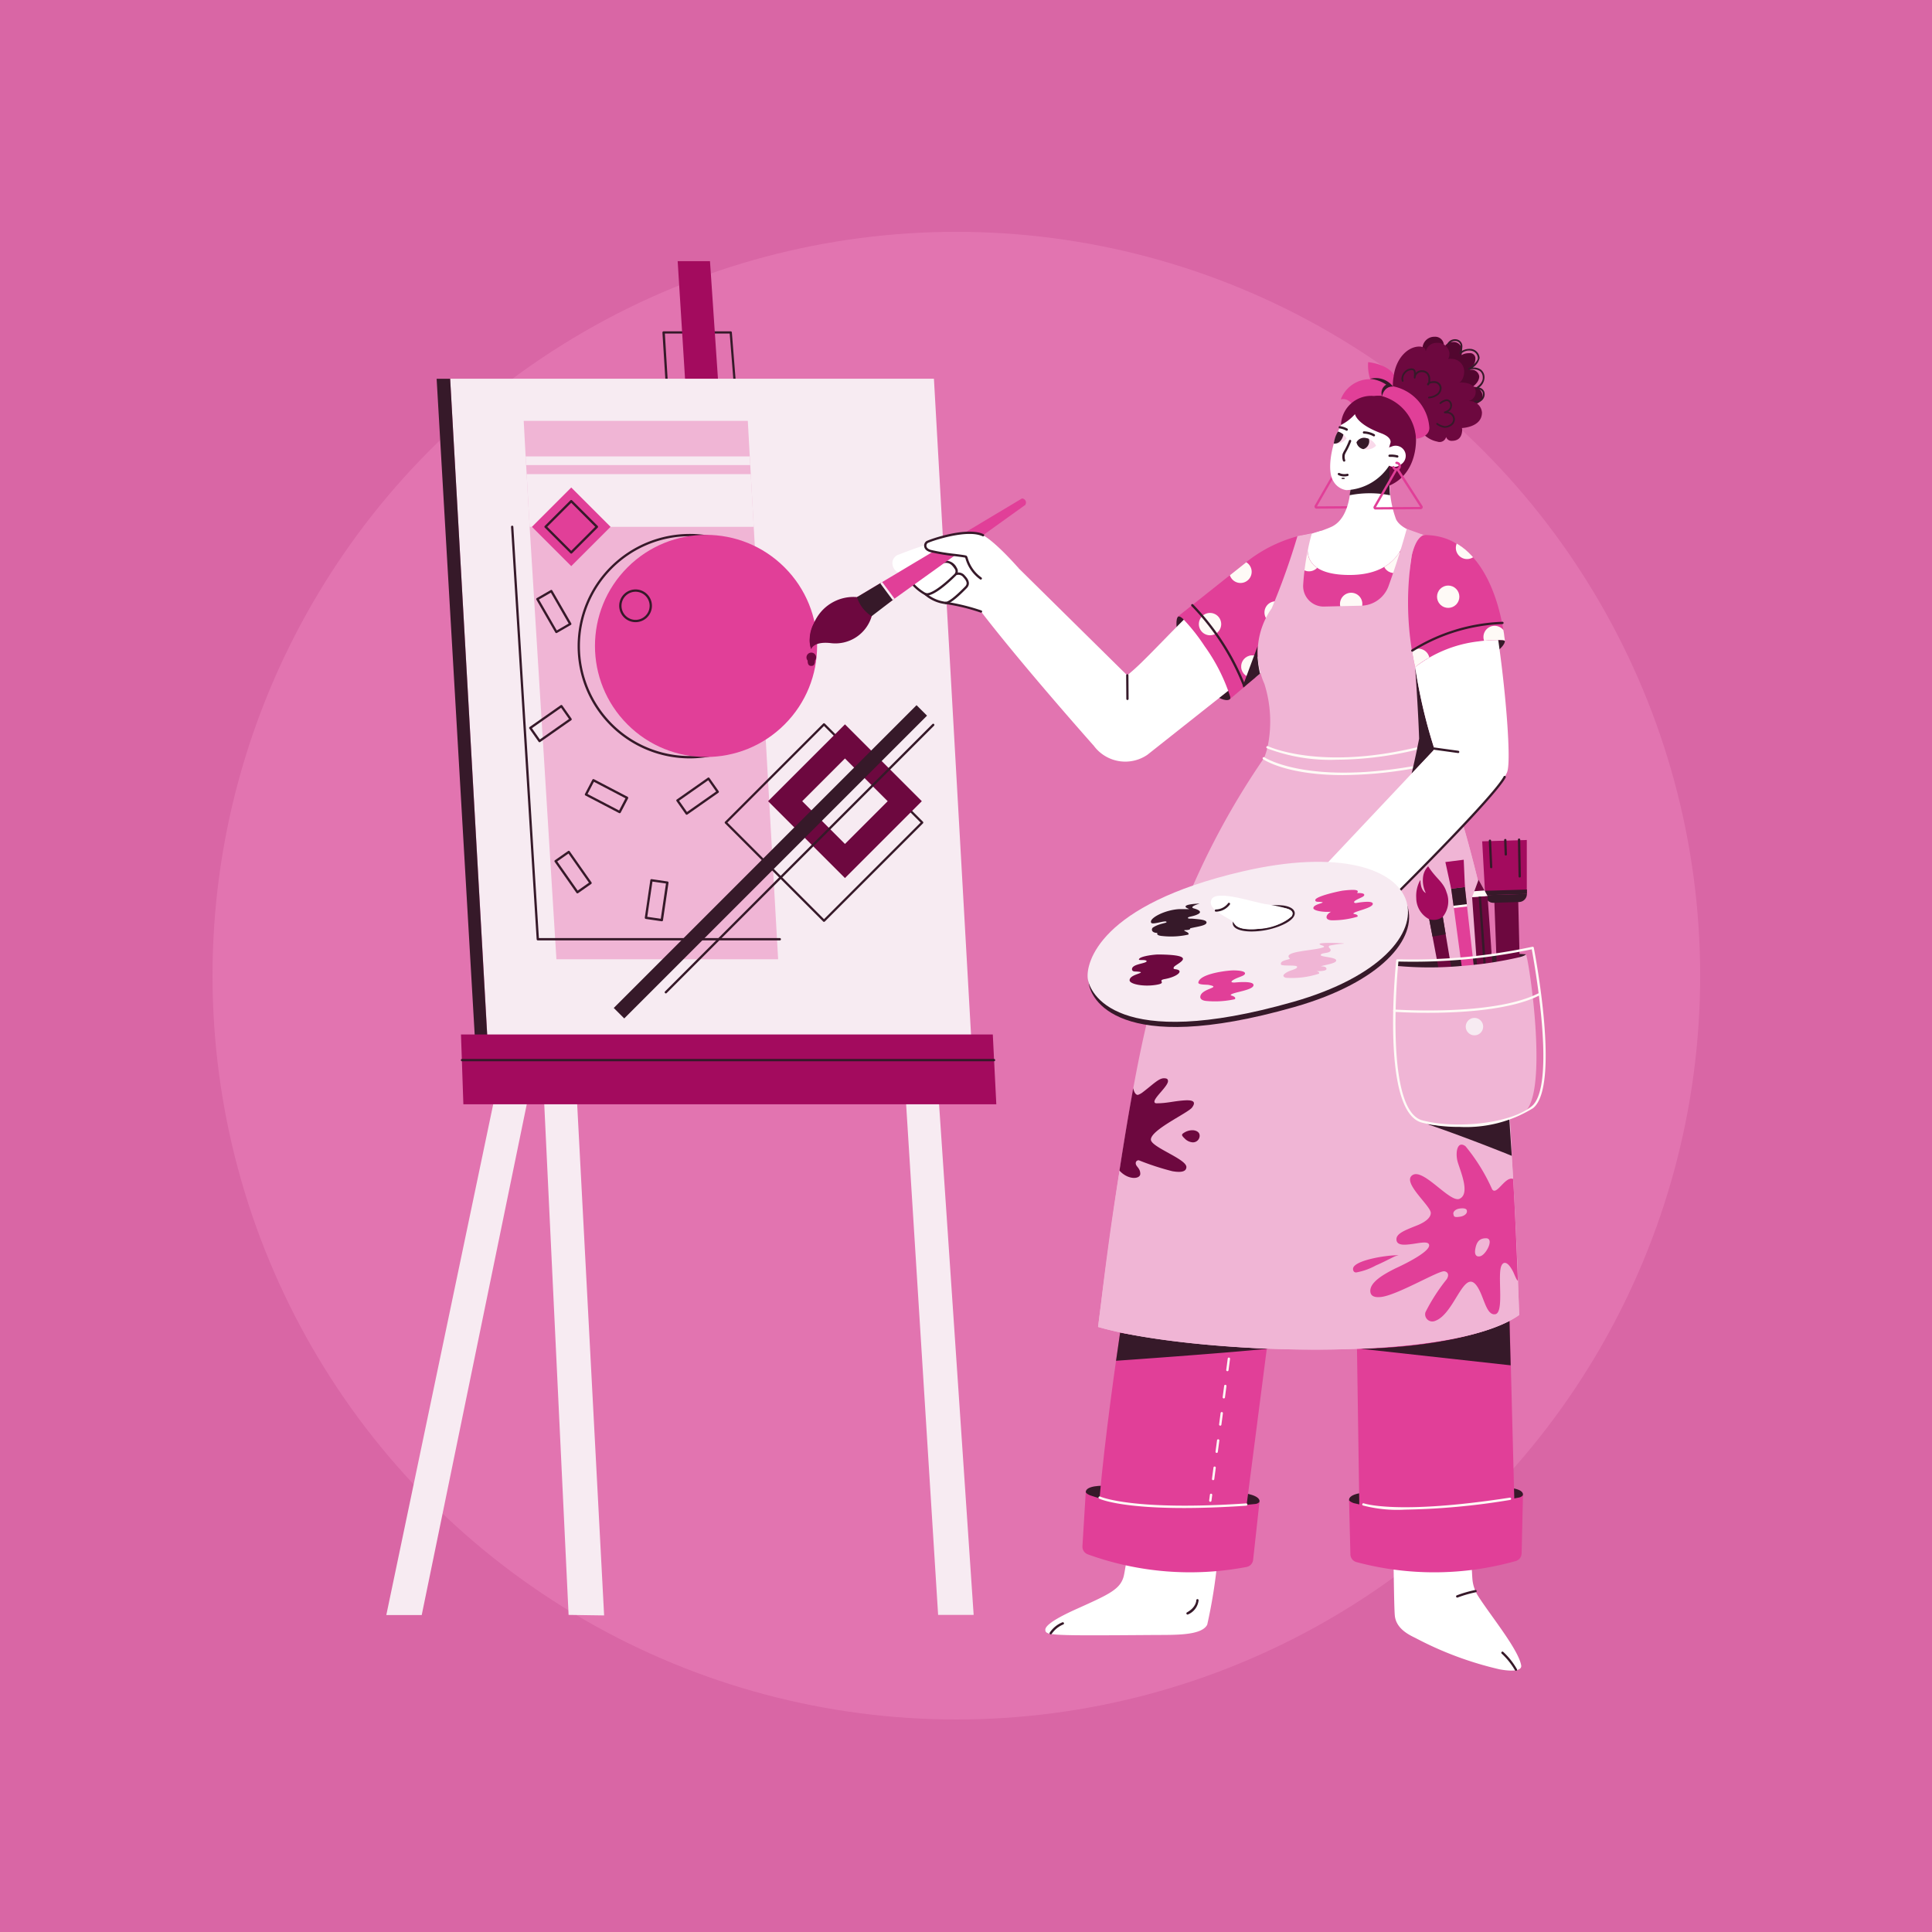 <svg xmlns="http://www.w3.org/2000/svg" xmlns:xlink="http://www.w3.org/1999/xlink" width="100" height="100" viewBox="0 0 100 100">
    <defs>
        <clipPath id="clip-path">
            <path id="Path_601" data-name="Path 601" d="M2123.449,652.73c.213-.014.453.345.663.579a10.216,10.216,0,0,1,2.03,3.578c.021.089-.019.123-.019.123l2.276-1.927,7.228-.381-.35-6.511s.016,2.427-3.027,2.39-1.9-2.164-1.9-2.164-.152.027-.536.114a7.132,7.132,0,0,0-2.807,1.361c-1.048.836-3.025,2.4-3.47,2.756A.812.812,0,0,0,2123.449,652.73Z" transform="translate(-2123.449 -648.192)" fill="none"/>
        </clipPath>
        <clipPath id="clip-path-2">
            <path id="Path_621" data-name="Path 621" d="M2367.754,661.6a4.255,4.255,0,0,1,.8-.53,7.5,7.5,0,0,1,3.715-.875c.077,0,.129.035.13.06a.176.176,0,0,0,0-.041c-.01-.1-.045-.406-.123-.814-.3-1.548-1.23-4.659-4.063-4.639,0,0-.4.065-.625,1.045A15.476,15.476,0,0,0,2367.754,661.6Z" transform="translate(-2367.392 -654.762)" fill="none"/>
        </clipPath>
    </defs>
    <g id="Group_1343" data-name="Group 1343" transform="translate(-36 -687)">
        <path id="Path_506" data-name="Path 506" d="M100,0V100H0V0Z" transform="translate(36 687)" fill="#d966a5"/>
        <circle id="Ellipse_25" data-name="Ellipse 25" cx="38.5" cy="38.5" r="38.5" transform="translate(47 699)" fill="#e274b0"/>
        <g id="Group_740" data-name="Group 740" transform="translate(-1227.342 336.245)">
            <g id="easel" transform="translate(1283.337 364.277)">
                <g id="Group_804" data-name="Group 804" transform="translate(0 0)">
                    <g id="Group_752" data-name="Group 752">
                        <g id="Group_746" data-name="Group 746" transform="translate(0 24.64)">
                            <g id="Group_741" data-name="Group 741" transform="translate(26.506 12.629)">
                                <g id="Group_740-2" data-name="Group 740">
                                    <path id="Path_507" data-name="Path 507" d="M1830.518,1160.976h-1.839l-2.055-32.8h1.673Z" transform="translate(-1826.623 -1128.181)" fill="#f7ebf2"/>
                                </g>
                            </g>
                            <g id="Group_743" data-name="Group 743" transform="translate(7.871 12.602)">
                                <g id="Group_742" data-name="Group 742">
                                    <path id="Path_508" data-name="Path 508" d="M1448.061,1160.471l-1.839-.027-1.564-32.823,1.673.025Z" transform="translate(-1444.658 -1127.621)" fill="#f7ebf2"/>
                                </g>
                            </g>
                            <g id="Group_745" data-name="Group 745">
                                <g id="Group_744" data-name="Group 744">
                                    <path id="Path_509" data-name="Path 509" d="M1283.337,914.759h1.833l9.343-45.434-1.673.025Z" transform="translate(-1283.337 -869.325)" fill="#f7ebf2"/>
                                </g>
                            </g>
                        </g>
                        <g id="Group_751" data-name="Group 751" transform="translate(14.292)">
                            <g id="Group_748" data-name="Group 748" transform="translate(0 3.628)">
                                <g id="Group_747" data-name="Group 747">
                                    <path id="Path_510" data-name="Path 510" d="M1580.016,441.275H1576.5a.06.06,0,0,1-.06-.056l-.158-2.515a.06.06,0,0,1,.06-.063h3.475a.06.06,0,0,1,.059.055l.2,2.515a.059.059,0,0,1-.016.045A.059.059,0,0,1,1580.016,441.275Zm-3.461-.12h3.4l-.191-2.4h-3.356Z" transform="translate(-1576.282 -438.641)" fill="#361929"/>
                                </g>
                            </g>
                            <g id="Group_750" data-name="Group 750" transform="translate(0.788)">
                                <g id="Group_749" data-name="Group 749">
                                    <path id="Path_511" data-name="Path 511" d="M1596.325,397.072h-1.839l-2.055-32.8h1.673Z" transform="translate(-1592.43 -364.277)" fill="#a30b5e"/>
                                </g>
                            </g>
                        </g>
                    </g>
                    <g id="Group_803" data-name="Group 803" transform="translate(2.61 6.083)">
                        <g id="Group_757" data-name="Group 757">
                            <g id="Group_754" data-name="Group 754" transform="translate(0.695)">
                                <g id="Group_753" data-name="Group 753">
                                    <path id="Path_512" data-name="Path 512" d="M1378.183,525.285h-25.04l-2.055-36.327h25.04Z" transform="translate(-1351.088 -488.959)" fill="#f7ebf2"/>
                                </g>
                            </g>
                            <g id="Group_756" data-name="Group 756">
                                <g id="Group_755" data-name="Group 755">
                                    <path id="Path_513" data-name="Path 513" d="M1337.535,488.959h-.7l1.97,33.954h.646Z" transform="translate(-1336.84 -488.959)" fill="#361929"/>
                                </g>
                            </g>
                        </g>
                        <g id="Group_802" data-name="Group 802" transform="translate(3.847 2.18)">
                            <g id="Group_792" data-name="Group 792">
                                <g id="Group_764" data-name="Group 764" transform="translate(0.651)">
                                    <g id="Group_759" data-name="Group 759">
                                        <g id="Group_758" data-name="Group 758">
                                            <path id="Path_514" data-name="Path 514" d="M1442.191,561.515h-11.476l-1.386-22.381-.154-2.727-.028-.471-.025-.447-.1-1.839h11.6l.1,1.839.025.447.027.471.154,2.727Z" transform="translate(-1429.018 -533.65)" fill="#f0b5d5"/>
                                        </g>
                                    </g>
                                    <g id="Group_761" data-name="Group 761" transform="translate(0.157 2.757)">
                                        <g id="Group_760" data-name="Group 760">
                                            <path id="Path_515" data-name="Path 515" d="M1432.381,592.881h11.6l-.154-2.727h-11.6Z" transform="translate(-1432.227 -590.154)" fill="#f7ebf2"/>
                                        </g>
                                    </g>
                                    <g id="Group_763" data-name="Group 763" transform="translate(0.104 1.839)">
                                        <g id="Group_762" data-name="Group 762">
                                            <path id="Path_516" data-name="Path 516" d="M1431.149,571.344h11.6l.025.447h-11.6Z" transform="translate(-1431.149 -571.344)" fill="#f7ebf2"/>
                                        </g>
                                    </g>
                                </g>
                                <g id="Group_769" data-name="Group 769" transform="translate(1.081 3.449)">
                                    <g id="Group_766" data-name="Group 766" transform="translate(0 0)">
                                        <g id="Group_765" data-name="Group 765">
                                            <rect id="Rectangle_11" data-name="Rectangle 11" width="2.877" height="2.877" transform="translate(0 2.034) rotate(-45)" fill="#e13f98"/>
                                        </g>
                                    </g>
                                    <g id="Group_768" data-name="Group 768" transform="translate(0.646 0.646)">
                                        <g id="Group_767" data-name="Group 767">
                                            <path id="Path_517" data-name="Path 517" d="M1452.482,620.379a.059.059,0,0,1-.042-.018l-1.328-1.328a.06.06,0,0,1,0-.085l1.328-1.328a.06.06,0,0,1,.084,0l1.328,1.328a.06.06,0,0,1,0,.085l-1.328,1.328A.06.06,0,0,1,1452.482,620.379Zm-1.243-1.388,1.243,1.243,1.243-1.243-1.243-1.243Z" transform="translate(-1451.094 -617.604)" fill="#361929"/>
                                        </g>
                                    </g>
                                </g>
                                <g id="Group_776" data-name="Group 776" transform="translate(1.962 3.518)">
                                    <g id="Group_771" data-name="Group 771" transform="translate(1.483 2.334)">
                                        <g id="Group_770" data-name="Group 770">
                                            <path id="Path_518" data-name="Path 518" d="M1492.111,665.222a5.809,5.809,0,1,1,5.809-5.809A5.815,5.815,0,0,1,1492.111,665.222Zm0-11.5a5.689,5.689,0,1,0,5.689,5.689A5.7,5.7,0,0,0,1492.111,653.724Z" transform="translate(-1486.302 -653.605)" fill="#361929"/>
                                        </g>
                                    </g>
                                    <g id="Group_773" data-name="Group 773" transform="translate(0 0)">
                                        <g id="Group_772" data-name="Group 772">
                                            <circle id="Ellipse_21" data-name="Ellipse 21" cx="5.749" cy="5.749" r="5.749" transform="translate(0 8.13) rotate(-45)" fill="#e13f98"/>
                                        </g>
                                    </g>
                                    <g id="Group_775" data-name="Group 775" transform="translate(3.636 5.205)">
                                        <g id="Group_774" data-name="Group 774">
                                            <path id="Path_519" data-name="Path 519" d="M1531.271,714.138a.847.847,0,1,1,.847-.847A.848.848,0,0,1,1531.271,714.138Zm0-1.575a.728.728,0,1,0,.728.728A.729.729,0,0,0,1531.271,712.563Z" transform="translate(-1530.424 -712.443)" fill="#361929"/>
                                        </g>
                                    </g>
                                </g>
                                <g id="Group_778" data-name="Group 778" transform="translate(0 5.424)">
                                    <g id="Group_777" data-name="Group 777">
                                        <path id="Path_520" data-name="Path 520" d="M1429.591,666.285h-12.524a.06.06,0,0,1-.06-.056l-1.326-21.346a.06.06,0,0,1,.056-.063.059.059,0,0,1,.063.056l1.323,21.29h12.468a.06.06,0,1,1,0,.12Z" transform="translate(-1415.682 -644.82)" fill="#361929"/>
                                    </g>
                                </g>
                                <g id="Group_791" data-name="Group 791" transform="translate(0.941 8.749)">
                                    <g id="Group_780" data-name="Group 780" transform="translate(2.88 9.791)">
                                        <g id="Group_779" data-name="Group 779">
                                            <path id="Path_521" data-name="Path 521" d="M1495.8,915.418a.061.061,0,0,1-.028-.007l-1.74-.909a.06.06,0,0,1-.025-.081l.385-.737a.06.06,0,0,1,.081-.025l1.74.909a.061.061,0,0,1,.029.035.06.06,0,0,1,0,.046l-.385.737A.06.06,0,0,1,1495.8,915.418Zm-1.659-.994,1.634.854.33-.631-1.634-.854Z" transform="translate(-1494.003 -913.652)" fill="#361929"/>
                                        </g>
                                    </g>
                                    <g id="Group_782" data-name="Group 782" transform="translate(7.612 9.709)">
                                        <g id="Group_781" data-name="Group 781">
                                            <path id="Path_522" data-name="Path 522" d="M1591.522,913.918a.06.06,0,0,1-.049-.025l-.478-.681a.059.059,0,0,1,.015-.083l1.607-1.128a.06.06,0,0,1,.083.015l.478.681a.06.06,0,0,1-.015.083l-1.607,1.128A.059.059,0,0,1,1591.522,913.918Zm-.394-.726.409.583,1.509-1.059-.409-.583Z" transform="translate(-1590.984 -911.99)" fill="#361929"/>
                                        </g>
                                    </g>
                                    <g id="Group_784" data-name="Group 784" transform="translate(0 5.955)">
                                        <g id="Group_783" data-name="Group 783">
                                            <path id="Path_523" data-name="Path 523" d="M1435.5,836.955h-.01a.06.06,0,0,1-.039-.025l-.478-.681a.059.059,0,0,1,.015-.083l1.607-1.128a.06.06,0,0,1,.083.015l.478.681a.06.06,0,0,1-.015.083l-1.607,1.128A.06.06,0,0,1,1435.5,836.955Zm-.394-.726.409.583,1.509-1.059-.409-.583Z" transform="translate(-1434.966 -835.027)" fill="#361929"/>
                                        </g>
                                    </g>
                                    <g id="Group_786" data-name="Group 786" transform="translate(5.984 14.968)">
                                        <g id="Group_785" data-name="Group 785">
                                            <path id="Path_524" data-name="Path 524" d="M1558.5,1021.961h-.009l-.823-.121a.06.06,0,0,1-.05-.068l.286-1.942a.06.06,0,0,1,.068-.05l.823.121a.06.06,0,0,1,.05.068l-.286,1.942a.06.06,0,0,1-.024.039A.059.059,0,0,1,1558.5,1021.961Zm-.755-.231.7.1.269-1.824-.7-.1Z" transform="translate(-1557.62 -1019.778)" fill="#361929"/>
                                        </g>
                                    </g>
                                    <g id="Group_788" data-name="Group 788" transform="translate(0.362)">
                                        <g id="Group_787" data-name="Group 787">
                                            <path id="Path_525" data-name="Path 525" d="M1443.434,715.214a.059.059,0,0,1-.052-.03l-.982-1.7a.059.059,0,0,1-.006-.045.06.06,0,0,1,.028-.036l.72-.416a.06.06,0,0,1,.082.022l.981,1.7a.059.059,0,0,1-.022.082l-.72.416A.061.061,0,0,1,1443.434,715.214Zm-.9-1.738.922,1.6.616-.356-.922-1.6Z" transform="translate(-1442.392 -712.979)" fill="#361929"/>
                                        </g>
                                    </g>
                                    <g id="Group_790" data-name="Group 790" transform="translate(1.306 13.502)">
                                        <g id="Group_789" data-name="Group 789">
                                            <path id="Path_526" data-name="Path 526" d="M1462.918,991.935h-.01a.059.059,0,0,1-.039-.025l-1.128-1.607a.06.06,0,0,1,.015-.083l.681-.477a.06.06,0,0,1,.083.015l1.128,1.607a.06.06,0,0,1-.015.083l-.68.478A.06.06,0,0,1,1462.918,991.935Zm-1.044-1.652,1.059,1.509.583-.409-1.059-1.509Z" transform="translate(-1461.731 -989.731)" fill="#361929"/>
                                        </g>
                                    </g>
                                </g>
                            </g>
                            <g id="Group_801" data-name="Group 801" transform="translate(5.316 14.715)">
                                <g id="Group_794" data-name="Group 794" transform="translate(5.741 0.934)">
                                    <g id="Group_793" data-name="Group 793">
                                        <path id="Path_527" data-name="Path 527" d="M1647.461,864.68a.06.06,0,0,1-.042-.018l-5.081-5.081a.06.06,0,0,1,0-.084l5.081-5.081a.06.06,0,0,1,.084,0l5.081,5.081a.06.06,0,0,1,0,.084l-5.081,5.081A.06.06,0,0,1,1647.461,864.68Zm-5-5.141,5,5,5-5-5-5Z" transform="translate(-1642.32 -854.398)" fill="#361929"/>
                                    </g>
                                </g>
                                <g id="Group_796" data-name="Group 796" transform="translate(7.988 0.992)">
                                    <g id="Group_795" data-name="Group 795">
                                        <path id="Path_528" data-name="Path 528" d="M1692.341,855.588l-3.979,3.978,3.979,3.978,3.978-3.978Zm-2.212,3.978,2.212-2.212,2.212,2.212-2.212,2.212Z" transform="translate(-1688.362 -855.588)" fill="#6d083f"/>
                                    </g>
                                </g>
                                <g id="Group_798" data-name="Group 798" transform="translate(2.635 0.953)">
                                    <g id="Group_797" data-name="Group 797">
                                        <path id="Path_529" data-name="Path 529" d="M1578.714,868.762a.06.06,0,0,1-.042-.1l13.847-13.847a.06.06,0,0,1,.084.084l-13.847,13.847A.06.06,0,0,1,1578.714,868.762Z" transform="translate(-1578.655 -854.796)" fill="#361929"/>
                                    </g>
                                </g>
                                <g id="Group_800" data-name="Group 800" transform="translate(0)">
                                    <g id="Group_799" data-name="Group 799">
                                        <rect id="Rectangle_12" data-name="Rectangle 12" width="22.164" height="0.767" transform="translate(0 15.672) rotate(-45)" fill="#361929"/>
                                    </g>
                                </g>
                            </g>
                        </g>
                    </g>
                </g>
                <g id="Group_809" data-name="Group 809" transform="translate(3.859 40.022)">
                    <g id="Group_806" data-name="Group 806" transform="translate(0.003)">
                        <g id="Group_805" data-name="Group 805">
                            <path id="Path_530" data-name="Path 530" d="M1390.2,1188.221h-27.585l-.124-3.614h27.527Z" transform="translate(-1362.488 -1184.607)" fill="#a30b5e"/>
                        </g>
                    </g>
                    <g id="Group_808" data-name="Group 808" transform="translate(0 1.266)">
                        <g id="Group_807" data-name="Group 807">
                            <path id="Path_531" data-name="Path 531" d="M1390.025,1210.677h-27.537a.06.06,0,1,1,0-.12h27.537a.06.06,0,0,1,0,.12Z" transform="translate(-1362.428 -1210.557)" fill="#361929"/>
                        </g>
                    </g>
                </g>
            </g>
            <g id="girl" transform="translate(1305.144 368.186)">
                <g id="head" transform="translate(24.232)">
                    <g id="Group_811" data-name="Group 811" transform="translate(2.008 6.76)">
                        <g id="Group_810" data-name="Group 810">
                            <path id="Path_532" data-name="Path 532" d="M2268.256,585.087a.11.11,0,0,1-.1-.165l1.105-1.918a.109.109,0,0,1,.093-.055h0a.109.109,0,0,1,.093.051h0l1.22,1.9a.11.11,0,0,1-.092.17l-2.325.016Zm1.1-2.014-1.087,1.895,2.292-.016Zm-.006-.009h0Z" transform="translate(-2268.146 -582.949)" fill="#e13f98"/>
                        </g>
                    </g>
                    <g id="Group_816" data-name="Group 816" transform="translate(0 5.896)">
                        <g id="Group_813" data-name="Group 813">
                            <g id="Group_812" data-name="Group 812">
                                <path id="Path_533" data-name="Path 533" d="M2230.876,566.758s.1,1.906-.982,2.426c-.5.238-2.022.7-2.022.7l-.874,4.671,7.318-.207,1.007-4.6s-1.736-.2-2.1-.947a5.392,5.392,0,0,1-.059-3.543Z" transform="translate(-2226.998 -565.25)" fill="#fff"/>
                            </g>
                        </g>
                        <g id="Group_815" data-name="Group 815" transform="translate(3.822 0.732)">
                            <g id="Group_814" data-name="Group 814">
                                <path id="Path_534" data-name="Path 534" d="M2305.393,581.5l-.051.332a5.351,5.351,0,0,1,2.091,0,6.144,6.144,0,0,1,.04-1.574Z" transform="translate(-2305.342 -580.257)" fill="#361929"/>
                            </g>
                        </g>
                    </g>
                    <g id="Group_878" data-name="Group 878" transform="translate(2.814)">
                        <g id="Group_821" data-name="Group 821" transform="translate(0.55 1.314)">
                            <g id="Group_818" data-name="Group 818" transform="translate(1.422)">
                                <g id="Group_817" data-name="Group 817">
                                    <path id="Path_535" data-name="Path 535" d="M2325.1,471.334a2.287,2.287,0,0,0,.27,1.267.659.659,0,0,0,1.173.015.874.874,0,0,0-.014-.415C2326.312,471.441,2325.1,471.334,2325.1,471.334Z" transform="translate(-2325.104 -471.334)" fill="#e13f98"/>
                                </g>
                            </g>
                            <g id="Group_820" data-name="Group 820" transform="translate(0 0.86)">
                                <g id="Group_819" data-name="Group 819">
                                    <path id="Path_536" data-name="Path 536" d="M2295.96,490.026a1.623,1.623,0,0,1,2.356-.815l.344,1.129s-1.373.633-2.218-.184A.515.515,0,0,0,2295.96,490.026Z" transform="translate(-2295.96 -488.958)" fill="#e13f98"/>
                                </g>
                            </g>
                        </g>
                        <g id="Group_861" data-name="Group 861" transform="translate(0 3.06)">
                            <g id="Group_823" data-name="Group 823" transform="translate(0 0.168)">
                                <g id="Group_822" data-name="Group 822">
                                    <path id="Path_537" data-name="Path 537" d="M2285.445,511.589c-.5.62-1.047,2.506-.6,3.217a.925.925,0,0,0,.671.464,2.774,2.774,0,0,0,2.266-1.349c.028-.065.2.087.251.036a2.4,2.4,0,0,0,.682-1.3C2289.067,511.537,2287.374,509.218,2285.445,511.589Z" transform="translate(-2284.678 -510.56)" fill="#fff"/>
                                </g>
                            </g>
                            <g id="Group_825" data-name="Group 825" transform="translate(0.56)">
                                <g id="Group_824" data-name="Group 824">
                                    <path id="Path_538" data-name="Path 538" d="M2298.71,509.57s.132-.287-.487-.517c-1.275-.474-1.345-.987-1.345-.987a2.412,2.412,0,0,1-.726.561,1.564,1.564,0,0,1,1.706-1.5,1.872,1.872,0,0,1,2,1.248c.3.589.407,2.7-1.194,3.387,0,0,.008-.773-.01-1.022l-.024-.124c0-.162.125-.32.12-.549l-.137-.177Z" transform="translate(-2296.152 -507.122)" fill="#6d083f"/>
                                </g>
                            </g>
                            <g id="Group_849" data-name="Group 849" transform="translate(0.187 1.567)">
                                <g id="Group_827" data-name="Group 827" transform="translate(0.444 0.71)">
                                    <g id="Group_826" data-name="Group 826">
                                        <path id="Path_539" data-name="Path 539" d="M2297.7,554.917a.06.06,0,0,1-.056-.038.648.648,0,0,1-.023-.35,1.136,1.136,0,0,1,.1-.2,3.7,3.7,0,0,0,.231-.493.06.06,0,1,1,.112.041,3.806,3.806,0,0,1-.238.508,1.214,1.214,0,0,0-.086.176.526.526,0,0,0,.019.279.06.06,0,0,1-.034.077A.06.06,0,0,1,2297.7,554.917Z" transform="translate(-2297.61 -553.793)" fill="#361929"/>
                                    </g>
                                </g>
                                <g id="Group_832" data-name="Group 832" transform="translate(0.256)">
                                    <g id="Group_829" data-name="Group 829" transform="translate(1.25 0.263)">
                                        <g id="Group_828" data-name="Group 828">
                                            <path id="Path_540" data-name="Path 540" d="M2319.942,544.9a.06.06,0,0,1-.029-.007,1.076,1.076,0,0,0-.486-.136.06.06,0,0,1-.058-.062.057.057,0,0,1,.062-.058,1.2,1.2,0,0,1,.539.15.06.06,0,0,1-.029.112Z" transform="translate(-2319.369 -544.633)" fill="#361929"/>
                                        </g>
                                    </g>
                                    <g id="Group_831" data-name="Group 831">
                                        <g id="Group_830" data-name="Group 830">
                                            <path id="Path_541" data-name="Path 541" d="M2294.164,539.474a.06.06,0,0,1-.029-.007.919.919,0,0,0-.334-.111.06.06,0,1,1,.014-.119,1.036,1.036,0,0,1,.378.124.06.06,0,0,1-.029.112Z" transform="translate(-2293.748 -539.237)" fill="#361929"/>
                                        </g>
                                    </g>
                                </g>
                                <g id="Group_843" data-name="Group 843" transform="translate(0 0.281)">
                                    <g id="Group_837" data-name="Group 837">
                                        <g id="Group_834" data-name="Group 834">
                                            <g id="Group_833" data-name="Group 833">
                                                <path id="Path_542" data-name="Path 542" d="M2288.5,545.622a.7.7,0,0,0,.668-.263.745.745,0,0,0-.452-.358Z" transform="translate(-2288.503 -545.002)" fill="#f9d9ea"/>
                                            </g>
                                        </g>
                                        <g id="Group_836" data-name="Group 836">
                                            <g id="Group_835" data-name="Group 835">
                                                <path id="Path_543" data-name="Path 543" d="M2288.719,545a1.616,1.616,0,0,0-.134.286,2.357,2.357,0,0,0-.083.335s.381.069.5-.465A.7.7,0,0,0,2288.719,545Z" transform="translate(-2288.503 -545.002)" fill="#361929"/>
                                            </g>
                                        </g>
                                    </g>
                                    <g id="Group_842" data-name="Group 842" transform="translate(1.175 0.321)">
                                        <g id="Group_839" data-name="Group 839" transform="translate(0 0.001)">
                                            <g id="Group_838" data-name="Group 838">
                                                <path id="Path_544" data-name="Path 544" d="M2313.6,552.013a.678.678,0,0,1-.646.174l-.023,0a.471.471,0,0,1-.1-.036.475.475,0,0,1-.243-.311.009.009,0,0,1,0,0,.445.445,0,0,1,.5-.225.474.474,0,0,1,.135.038.769.769,0,0,1,.122.069A.708.708,0,0,1,2313.6,552.013Z" transform="translate(-2312.585 -551.602)" fill="#f9d9ea"/>
                                            </g>
                                        </g>
                                        <g id="Group_841" data-name="Group 841" transform="translate(0.001)">
                                            <g id="Group_840" data-name="Group 840">
                                                <path id="Path_545" data-name="Path 545" d="M2312.968,552.162l-.023,0a.453.453,0,0,1-.342-.351.009.009,0,0,1,0,0,.445.445,0,0,1,.506-.219.471.471,0,0,1,.134.04A.424.424,0,0,1,2312.968,552.162Z" transform="translate(-2312.603 -551.577)" fill="#361929"/>
                                            </g>
                                        </g>
                                    </g>
                                </g>
                                <g id="Group_848" data-name="Group 848" transform="translate(0.208 2.424)">
                                    <g id="Group_845" data-name="Group 845">
                                        <g id="Group_844" data-name="Group 844">
                                            <path id="Path_546" data-name="Path 546" d="M2293.111,589.1a.692.692,0,0,1-.3-.067.06.06,0,1,1,.052-.108.616.616,0,0,0,.4.037.059.059,0,0,1,.071.046.06.06,0,0,1-.046.071A.851.851,0,0,1,2293.111,589.1Z" transform="translate(-2292.775 -588.922)" fill="#361929"/>
                                        </g>
                                    </g>
                                    <g id="Group_847" data-name="Group 847" transform="translate(0.198 0.25)">
                                        <g id="Group_846" data-name="Group 846">
                                            <path id="Path_547" data-name="Path 547" d="M2296.855,594.107a.03.03,0,0,1,0-.06h.1a.031.031,0,0,1,.03.03.03.03,0,0,1-.03.03h-.1Z" transform="translate(-2296.825 -594.046)" fill="#361929"/>
                                        </g>
                                    </g>
                                </g>
                            </g>
                            <g id="Group_860" data-name="Group 860" transform="translate(2.247 2.59)">
                                <g id="Group_854" data-name="Group 854" transform="translate(0.461)">
                                    <g id="Group_851" data-name="Group 851">
                                        <g id="Group_850" data-name="Group 850">
                                            <path id="Path_548" data-name="Path 548" d="M2340.233,560.836a1.312,1.312,0,0,0,.317.39.576.576,0,0,0,.64-.093.523.523,0,0,0-.52-.9C2340.013,560.431,2340.233,560.836,2340.233,560.836Z" transform="translate(-2340.198 -560.2)" fill="#fff"/>
                                        </g>
                                    </g>
                                    <g id="Group_853" data-name="Group 853" transform="translate(0.304 0.444)">
                                        <g id="Group_852" data-name="Group 852">
                                            <path id="Path_549" data-name="Path 549" d="M2346.888,569.45l-.015,0a1.253,1.253,0,0,0-.385-.034.06.06,0,0,1-.011-.119,1.359,1.359,0,0,1,.427.038.06.06,0,0,1-.015.117Z" transform="translate(-2346.423 -569.291)" fill="#361929"/>
                                        </g>
                                    </g>
                                </g>
                                <g id="Group_859" data-name="Group 859" transform="translate(0 0.818)">
                                    <g id="Group_856" data-name="Group 856" transform="translate(0 0.336)">
                                        <g id="Group_855" data-name="Group 855">
                                            <path id="Path_550" data-name="Path 550" d="M2330.853,585.984a.11.11,0,0,1-.1-.165l1.105-1.918a.109.109,0,0,1,.093-.055.106.106,0,0,1,.1.051h0l1.22,1.9a.11.11,0,0,1-.092.17l-2.325.016Zm1.1-2.014-1.087,1.895,2.292-.016Zm-.006-.009h0Z" transform="translate(-2330.743 -583.846)" fill="#e13f98"/>
                                        </g>
                                    </g>
                                    <g id="Group_858" data-name="Group 858" transform="translate(0.97)">
                                        <g id="Group_857" data-name="Group 857">
                                            <path id="Path_551" data-name="Path 551" d="M2350.844,577.42a.227.227,0,0,1-.2-.12.257.257,0,0,1-.014-.031.06.06,0,1,1,.113-.04.086.086,0,0,0,.007.015.108.108,0,0,0,.095.057h0a.108.108,0,0,0,.107-.109.108.108,0,0,0-.108-.107h0a.06.06,0,0,1,0-.12.223.223,0,0,1,.161.066.228.228,0,0,1-.158.39Z" transform="translate(-2350.626 -576.965)" fill="#e13f98"/>
                                        </g>
                                    </g>
                                </g>
                            </g>
                        </g>
                        <g id="Group_873" data-name="Group 873" transform="translate(3.243)">
                            <g id="Group_866" data-name="Group 866">
                                <g id="Group_863" data-name="Group 863" transform="translate(1.539)">
                                    <g id="Group_862" data-name="Group 862">
                                        <path id="Path_552" data-name="Path 552" d="M2382.681,445.052a.61.61,0,0,1,.626-.652.446.446,0,0,1,.478.446c0,.667-.175-.17.484-.174a.423.423,0,0,1,.446.45c.006.867-.434.132.4.126a.272.272,0,0,1,.3.3c0,.451-.5.56-.183.558a.4.4,0,0,1,.384.342c0,.332-.37.557-.37.557l.017,0s.008-.016.078-.016a.485.485,0,0,1,.443.5c0,.339-.446.467-.785.469-.875.006-1.784-1.286-1.788-1.795a1.4,1.4,0,0,0-.46-.937.053.053,0,0,0,0-.012.4.4,0,0,0-.064-.113Z" transform="translate(-2382.681 -444.4)" fill="#52062f"/>
                                    </g>
                                </g>
                                <g id="Group_865" data-name="Group 865" transform="translate(0 0.314)">
                                    <g id="Group_864" data-name="Group 864">
                                        <path id="Path_553" data-name="Path 553" d="M2351.146,453.08a2.26,2.26,0,0,1,.036-.479c.117-.971.738-1.563,1.328-1.567.22,0,.321.112.322.19,0,.036.012,0,.013.034,0,.006,0,.01,0,.01l.008,0a.571.571,0,0,1,.595-.425.6.6,0,0,1,.626.535c0,.413-.226.268.116.293a.659.659,0,0,1,.646.633c0,.473-.257.6-.257.6a.408.408,0,0,1,.091-.011c.194,0,.7.042.76.436a.493.493,0,0,1-.342.52.022.022,0,0,0,0,.009.641.641,0,0,1,.668.585c.005.777-1.038.806-1.038.809a.035.035,0,0,0,0,.008.333.333,0,0,1,.014.1c-.022.514-.365.553-.547.554a.293.293,0,0,1-.285-.2.346.346,0,0,1-.457.239c-1.217-.239-1.515-2-2.029-2.727C2351.368,453.156,2351.159,453.169,2351.146,453.08Z" transform="translate(-2351.141 -450.841)" fill="#6d083f"/>
                                    </g>
                                </g>
                            </g>
                            <g id="Group_868" data-name="Group 868" transform="translate(0.441 1.64)">
                                <g id="Group_867" data-name="Group 867">
                                    <path id="Path_554" data-name="Path 554" d="M2361.62,479.557a.045.045,0,0,1,0-.09.746.746,0,0,0,.346-.113.386.386,0,0,0,.21-.316.277.277,0,0,0-.295-.281h0a.563.563,0,0,0-.228.038c-.021.061-.052.086-.082.086h0a.054.054,0,0,1-.053-.055.117.117,0,0,1,.06-.09.725.725,0,0,0,.013-.156.4.4,0,0,0-.1-.3.361.361,0,0,0-.271-.086.311.311,0,0,0-.294.269v.007a.142.142,0,0,0,0,.015h0a.065.065,0,0,1-.021.039.045.045,0,0,1-.045,0,.046.046,0,0,1-.023-.039.18.18,0,0,1,0-.031c0-.042.011-.127.011-.177,0-.185-.068-.185-.133-.184a.416.416,0,0,0-.311.154.466.466,0,0,0-.12.286.328.328,0,0,0,.018.1.045.045,0,1,1-.085.029.414.414,0,0,1-.022-.13.557.557,0,0,1,.142-.346.5.5,0,0,1,.378-.185c.137,0,.212.071.222.233a.365.365,0,0,1,.282-.133.449.449,0,0,1,.336.111.49.49,0,0,1,.129.363.971.971,0,0,1-.005.113.783.783,0,0,1,.206-.025.37.37,0,0,1,.388.37.47.47,0,0,1-.252.392.832.832,0,0,1-.392.127Z" transform="translate(-2360.188 -478.005)" fill="#361929"/>
                                </g>
                            </g>
                            <g id="Group_870" data-name="Group 870" transform="translate(2.249 3.24)">
                                <g id="Group_869" data-name="Group 869">
                                    <path id="Path_555" data-name="Path 555" d="M2397.683,512.293a.855.855,0,0,1-.435-.175.045.045,0,0,1,.055-.071.782.782,0,0,0,.38.156h0a.513.513,0,0,0,.283-.1.319.319,0,0,0,.142-.262.334.334,0,0,0-.364-.3h-.025c-.058,0-.083,0-.09-.04s.028-.053.056-.063c.075-.028.273-.1.272-.3,0-.1-.061-.234-.193-.234h0a.656.656,0,0,0-.284.139.045.045,0,1,1-.064-.063.716.716,0,0,1,.347-.166h0a.3.3,0,0,1,.283.323.365.365,0,0,1-.2.323.391.391,0,0,1,.171.717.6.6,0,0,1-.335.112Z" transform="translate(-2397.231 -510.818)" fill="#361929"/>
                                </g>
                            </g>
                            <g id="Group_872" data-name="Group 872" transform="translate(2.823 0.124)">
                                <g id="Group_871" data-name="Group 871">
                                    <path id="Path_556" data-name="Path 556" d="M2410.44,450.21a.045.045,0,0,1,0-.09c.4,0,.4-.278.4-.368,0-.137-.137-.236-.324-.236h0a.045.045,0,0,1-.022-.084s.363-.209.344-.521a.423.423,0,0,0-.148-.327.679.679,0,0,0-.549-.067c-.038.008-.06,0-.067-.03a.045.045,0,0,1,.023-.051c.251-.128.487-.382.486-.523a.411.411,0,0,0-.371-.385.587.587,0,0,0-.5.17.047.047,0,0,1-.051.015.045.045,0,0,1-.028-.054,1.608,1.608,0,0,0,.06-.358.268.268,0,0,0-.2-.261.363.363,0,0,0-.4.155.045.045,0,1,1-.074-.05.452.452,0,0,1,.5-.19.358.358,0,0,1,.262.345,1.177,1.177,0,0,1-.031.249.772.772,0,0,1,.467-.109.5.5,0,0,1,.456.474.79.79,0,0,1-.359.493.637.637,0,0,1,.43.108.507.507,0,0,1,.183.393.661.661,0,0,1-.286.533.334.334,0,0,1,.292.313.43.43,0,0,1-.484.458Z" transform="translate(-2409.003 -446.935)" fill="#361929"/>
                                </g>
                            </g>
                        </g>
                        <g id="Group_875" data-name="Group 875" transform="translate(2.687 2.574)">
                            <g id="Group_874" data-name="Group 874">
                                <path id="Path_557" data-name="Path 557" d="M2339.757,497.668a.579.579,0,0,1,.612-.5,2.338,2.338,0,0,1,1.836,2.139c0,.458-.582.572-.693.561A2.4,2.4,0,0,0,2339.757,497.668Z" transform="translate(-2339.757 -497.168)" fill="#e13f98"/>
                            </g>
                        </g>
                        <g id="Group_877" data-name="Group 877" transform="translate(2.062 2.139)">
                            <g id="Group_876" data-name="Group 876">
                                <path id="Path_558" data-name="Path 558" d="M2326.937,488.273a1.764,1.764,0,0,1,.841.3.5.5,0,0,0-.216.6s.088-.519.568-.5A1.123,1.123,0,0,0,2326.937,488.273Z" transform="translate(-2326.937 -488.234)" fill="#361929"/>
                            </g>
                        </g>
                    </g>
                </g>
                <g id="legs" transform="translate(12.304 46.828)">
                    <g id="Group_904" data-name="Group 904">
                        <g id="Group_880" data-name="Group 880" transform="translate(0 14.078)">
                            <g id="Group_879" data-name="Group 879">
                                <path id="Path_559" data-name="Path 559" d="M1987.074,1692.784c-.139.918-.42,2.9-.508,3.243-.172.664-.747.929-2.282,1.622-.388.175-1.784.782-1.775,1.15.007.3.286.307,5.588.268,1.079-.008,2.5.045,2.792-.535a26.676,26.676,0,0,0,.533-3.364c.268-1.556.694-1.7-1.832-1.542C1988.759,1693.677,1987.089,1692.688,1987.074,1692.784Z" transform="translate(-1982.509 -1692.777)" fill="#fff"/>
                            </g>
                        </g>
                        <g id="Group_882" data-name="Group 882" transform="translate(2.093 12.644)">
                            <g id="Group_881" data-name="Group 881">
                                <path id="Path_560" data-name="Path 560" d="M2025.408,1663.685c.021-.31.775-.347,1.26-.3l.008,1.161S2025.382,1664.068,2025.408,1663.685Z" transform="translate(-2025.408 -1663.37)" fill="#361929"/>
                            </g>
                        </g>
                        <g id="Group_884" data-name="Group 884" transform="translate(9.712 12.983)">
                            <g id="Group_883" data-name="Group 883">
                                <path id="Path_561" data-name="Path 561" d="M2182.947,1670.8c.022-.31-.719-.452-1.207-.469l-.17,1.148S2182.92,1671.178,2182.947,1670.8Z" transform="translate(-2181.571 -1670.326)" fill="#361929"/>
                            </g>
                        </g>
                        <g id="Group_886" data-name="Group 886" transform="translate(2.659)">
                            <g id="Group_885" data-name="Group 885">
                                <path id="Path_562" data-name="Path 562" d="M2038.933,1404.271s-1.718,10.3-1.933,15.379l7.535-.053,1.986-15.38Z" transform="translate(-2037 -1404.217)" fill="#e13f98"/>
                            </g>
                        </g>
                        <g id="Group_888" data-name="Group 888" transform="translate(3.658 4.722)">
                            <g id="Group_887" data-name="Group 887">
                                <path id="Path_563" data-name="Path 563" d="M2057.7,1501.007l-.209,1.452s5.57-.386,7.87-.626A61.32,61.32,0,0,1,2057.7,1501.007Z" transform="translate(-2057.488 -1501.007)" fill="#361929"/>
                            </g>
                        </g>
                        <g id="Group_890" data-name="Group 890" transform="translate(1.92 12.959)">
                            <g id="Group_889" data-name="Group 889">
                                <path id="Path_564" data-name="Path 564" d="M2022.044,1669.835l-.172,2.812a.423.423,0,0,0,.27.42,15.551,15.551,0,0,0,8.227.655.421.421,0,0,0,.338-.371l.331-3.023s-.028.113-.222.135a35.337,35.337,0,0,1-4.495.173,11.965,11.965,0,0,1-4.053-.621C2022.132,1669.959,2022.041,1669.888,2022.044,1669.835Z" transform="translate(-2021.871 -1669.835)" fill="#e13f98"/>
                            </g>
                        </g>
                        <g id="Group_892" data-name="Group 892" transform="translate(2.749 13.195)">
                            <g id="Group_891" data-name="Group 891">
                                <path id="Path_565" data-name="Path 565" d="M2043.27,1675.27c-3.325,0-4.335-.462-4.387-.487a.06.06,0,0,1,.052-.108c.016.008,1.665.754,7.561.356a.061.061,0,0,1,.064.056.06.06,0,0,1-.056.064C2045.239,1675.236,2044.169,1675.27,2043.27,1675.27Z" transform="translate(-2038.849 -1674.669)" fill="#fefaf6"/>
                            </g>
                        </g>
                        <g id="Group_899" data-name="Group 899" transform="translate(8.48 4.89)">
                            <g id="Group_894" data-name="Group 894" transform="translate(1.069)">
                                <g id="Group_893" data-name="Group 893">
                                    <path id="Path_566" data-name="Path 566" d="M2178.286,1504.854h-.008a.06.06,0,0,1-.052-.067l.039-.3a.06.06,0,0,1,.119.016l-.039.3A.06.06,0,0,1,2178.286,1504.854Z" transform="translate(-2178.226 -1504.438)" fill="#fefaf6"/>
                                </g>
                            </g>
                            <g id="Group_896" data-name="Group 896" transform="translate(0.146 1.119)">
                                <g id="Group_895" data-name="Group 895">
                                    <path id="Path_567" data-name="Path 567" d="M2159.379,1533.71h-.008a.06.06,0,0,1-.052-.067l.077-.587a.061.061,0,0,1,.067-.052.06.06,0,0,1,.052.067l-.077.587A.06.06,0,0,1,2159.379,1533.71Zm.184-1.41h-.008a.06.06,0,0,1-.052-.067l.077-.587a.061.061,0,0,1,.067-.052.06.06,0,0,1,.052.067l-.077.587A.06.06,0,0,1,2159.563,1532.3Zm.184-1.41h-.008a.06.06,0,0,1-.051-.067l.077-.587a.061.061,0,0,1,.067-.052.06.06,0,0,1,.052.067l-.077.587A.06.06,0,0,1,2159.748,1530.891Zm.185-1.41h-.008a.06.06,0,0,1-.052-.067l.077-.587a.061.061,0,0,1,.067-.052.06.06,0,0,1,.052.067l-.077.587A.06.06,0,0,1,2159.932,1529.481Zm.185-1.41h-.008a.06.06,0,0,1-.052-.067l.077-.587a.061.061,0,0,1,.067-.052.06.06,0,0,1,.052.067l-.077.587A.06.06,0,0,1,2160.117,1528.071Z" transform="translate(-2159.319 -1527.365)" fill="#fefaf6"/>
                                </g>
                            </g>
                            <g id="Group_898" data-name="Group 898" transform="translate(0 8.167)">
                                <g id="Group_897" data-name="Group 897">
                                    <path id="Path_568" data-name="Path 568" d="M2156.38,1672.247h-.008a.06.06,0,0,1-.052-.067l.039-.3a.06.06,0,1,1,.119.016l-.039.3A.06.06,0,0,1,2156.38,1672.247Z" transform="translate(-2156.32 -1671.831)" fill="#fefaf6"/>
                                </g>
                            </g>
                        </g>
                        <g id="Group_901" data-name="Group 901" transform="translate(0.218 19.706)">
                            <g id="Group_900" data-name="Group 900">
                                <path id="Path_569" data-name="Path 569" d="M1987.028,1808.757a.06.06,0,0,1-.026-.006.06.06,0,0,1-.027-.079,1.428,1.428,0,0,1,.656-.537.06.06,0,0,1,.054.107,1.363,1.363,0,0,0-.6.482A.06.06,0,0,1,1987.028,1808.757Z" transform="translate(-1986.968 -1808.128)" fill="#361929"/>
                            </g>
                        </g>
                        <g id="Group_903" data-name="Group 903" transform="translate(7.301 18.511)">
                            <g id="Group_902" data-name="Group 902">
                                <path id="Path_570" data-name="Path 570" d="M2132.215,1784.423a.06.06,0,0,1-.029-.112c.479-.264.483-.612.483-.627a.06.06,0,0,1,.059-.06h0a.059.059,0,0,1,.06.059.894.894,0,0,1-.545.733A.06.06,0,0,1,2132.215,1784.423Z" transform="translate(-2132.156 -1783.624)" fill="#361929"/>
                            </g>
                        </g>
                    </g>
                    <g id="Group_925" data-name="Group 925" transform="translate(15.721 0.699)">
                        <g id="Group_911" data-name="Group 911" transform="translate(2.289 14.961)">
                            <g id="Group_906" data-name="Group 906">
                                <g id="Group_905" data-name="Group 905">
                                    <path id="Path_571" data-name="Path 571" d="M2351.642,1725.434c.013.175.034,3.041.081,3.48.081.75.9,1.055,1.138,1.186a17.854,17.854,0,0,0,4.289,1.587c.767.138,1.156.046,1.112-.208-.142-.825-1.613-2.615-2.226-3.583a1.941,1.941,0,0,1-.3-.9c-.05-.7-.063-1.8-.063-1.8C2354.923,1725.3,2351.642,1725.433,2351.642,1725.434Z" transform="translate(-2351.642 -1725.2)" fill="#fff"/>
                                </g>
                            </g>
                            <g id="Group_908" data-name="Group 908" transform="translate(5.588 5.564)">
                                <g id="Group_907" data-name="Group 907">
                                    <path id="Path_572" data-name="Path 572" d="M2466.942,1840.243a.06.06,0,0,1-.054-.035,3.7,3.7,0,0,0-.687-.857.06.06,0,0,1,.081-.088,3.736,3.736,0,0,1,.714.9.06.06,0,0,1-.03.079A.061.061,0,0,1,2466.942,1840.243Z" transform="translate(-2466.182 -1839.247)" fill="#361929"/>
                                </g>
                            </g>
                            <g id="Group_910" data-name="Group 910" transform="translate(3.248 2.377)">
                                <g id="Group_909" data-name="Group 909">
                                    <path id="Path_573" data-name="Path 573" d="M2418.277,1774.323a.06.06,0,0,1-.019-.116,6.087,6.087,0,0,1,.962-.277.06.06,0,0,1,.015.119,6.24,6.24,0,0,0-.938.272A.058.058,0,0,1,2418.277,1774.323Z" transform="translate(-2418.217 -1773.929)" fill="#361929"/>
                                </g>
                            </g>
                        </g>
                        <g id="Group_924" data-name="Group 924">
                            <g id="Group_913" data-name="Group 913" transform="translate(0 12.273)">
                                <g id="Group_912" data-name="Group 912">
                                    <path id="Path_574" data-name="Path 574" d="M2304.729,1670.511c-.006-.311.742-.412,1.23-.4l.108,1.156S2304.736,1670.895,2304.729,1670.511Z" transform="translate(-2304.729 -1670.107)" fill="#361929"/>
                                </g>
                            </g>
                            <g id="Group_915" data-name="Group 915" transform="translate(7.691 12.03)">
                                <g id="Group_914" data-name="Group 914">
                                    <path id="Path_575" data-name="Path 575" d="M2463.682,1665.491c0-.311-.755-.389-1.243-.364l-.071,1.159S2463.688,1665.874,2463.682,1665.491Z" transform="translate(-2462.369 -1665.122)" fill="#361929"/>
                                </g>
                            </g>
                            <g id="Group_917" data-name="Group 917" transform="translate(0.343)">
                                <g id="Group_916" data-name="Group 916">
                                    <path id="Path_576" data-name="Path 576" d="M2311.769,1418.867l.206,13.893a13.808,13.808,0,0,0,8.034-.418l-.359-13.8Z" transform="translate(-2311.769 -1418.545)" fill="#e13f98"/>
                                </g>
                            </g>
                            <g id="Group_919" data-name="Group 919" transform="translate(0.594 3.411)">
                                <g id="Group_918" data-name="Group 918">
                                    <path id="Path_577" data-name="Path 577" d="M2324.614,1488.456l.06,2.3-7.77-.858S2321.709,1489.894,2324.614,1488.456Z" transform="translate(-2316.904 -1488.456)" fill="#361929"/>
                                </g>
                            </g>
                            <g id="Group_921" data-name="Group 921" transform="translate(0 12.398)">
                                <g id="Group_920" data-name="Group 920">
                                    <path id="Path_578" data-name="Path 578" d="M2304.73,1672.951l.069,2.816a.423.423,0,0,0,.305.4,15.55,15.55,0,0,0,8.253-.052.42.42,0,0,0,.305-.4l.071-3.04s-.018.115-.21.154a35.291,35.291,0,0,1-4.463.558,11.968,11.968,0,0,1-4.091-.271C2304.829,1673.067,2304.731,1673,2304.73,1672.951Z" transform="translate(-2304.73 -1672.672)" fill="#e13f98"/>
                                </g>
                            </g>
                            <g id="Group_923" data-name="Group 923" transform="translate(0.678 12.561)">
                                <g id="Group_922" data-name="Group 922">
                                    <path id="Path_579" data-name="Path 579" d="M2320.842,1676.627a7.017,7.017,0,0,1-2.175-.216.06.06,0,0,1,.042-.112c.017.006,1.724.609,7.563-.293a.061.061,0,0,1,.068.05.06.06,0,0,1-.05.068A36.478,36.478,0,0,1,2320.842,1676.627Z" transform="translate(-2318.629 -1676.007)" fill="#fefaf6"/>
                                </g>
                            </g>
                        </g>
                    </g>
                </g>
                <g id="right_hand" data-name="right hand" transform="translate(0 8.371)">
                    <g id="Group_930" data-name="Group 930" transform="translate(19.091 6.083)">
                        <g id="Group_927" data-name="Group 927" transform="translate(2.115 3.74)">
                            <g id="Group_926" data-name="Group 926">
                                <path id="Path_580" data-name="Path 580" d="M2165.466,817.318s.306.485.117.582c-.224.115-.628-.138-.628-.138Z" transform="translate(-2164.955 -817.318)" fill="#361929"/>
                            </g>
                        </g>
                        <g id="Group_929" data-name="Group 929">
                            <g id="Group_928" data-name="Group 928">
                                <path id="Path_581" data-name="Path 581" d="M2121.708,740.672c-.167.122-.066.722-.066.722l.787-.484S2121.86,740.561,2121.708,740.672Z" transform="translate(-2121.612 -740.65)" fill="#361929"/>
                            </g>
                        </g>
                    </g>
                    <g id="Group_964" data-name="Group 964">
                        <g id="Group_932" data-name="Group 932" transform="translate(8.831 1.669)">
                            <g id="Group_931" data-name="Group 931">
                                <path id="Path_582" data-name="Path 582" d="M1929.09,650.189a14.2,14.2,0,0,0-3.951,1.778c-2.065,1.457-4.758,4.547-5.815,5.457l-.287.248s-.207-.195-.284-.273l-5.346-5.275-2.086,2.06c2.183,2.869,5.985,7.138,5.985,7.138a2.026,2.026,0,0,0,2.774.461l7.542-5.971,1.279-4.4Z" transform="translate(-1911.321 -650.189)" fill="#fff"/>
                            </g>
                        </g>
                        <g id="Group_934" data-name="Group 934" transform="translate(4.384 1.776)">
                            <g id="Group_933" data-name="Group 933">
                                <path id="Path_583" data-name="Path 583" d="M1824.275,652.385a22.7,22.7,0,0,0-3.866,1.163.5.5,0,0,0-.231.308.558.558,0,0,0,.287.586c.376.278,1.332,1.109,1.8,1.372.447.249,1.083.175,2.694.712,1.861.62,1.737-2.314,1.737-2.314Z" transform="translate(-1820.165 -652.385)" fill="#fff"/>
                            </g>
                        </g>
                        <g id="Group_936" data-name="Group 936" transform="translate(16.488 9.093)">
                            <g id="Group_935" data-name="Group 935">
                                <path id="Path_584" data-name="Path 584" d="M2068.326,803.683a.06.06,0,0,1-.06-.059l-.009-1.219a.06.06,0,0,1,.059-.06h0a.06.06,0,0,1,.06.059l.008,1.219a.06.06,0,0,1-.059.06Z" transform="translate(-2068.258 -802.345)" fill="#361929"/>
                            </g>
                        </g>
                        <g id="Group_943" data-name="Group 943" transform="translate(5.428 3.213)">
                            <g id="Group_938" data-name="Group 938">
                                <g id="Group_937" data-name="Group 937">
                                    <path id="Path_585" data-name="Path 585" d="M1842.313,683.64a.313.313,0,0,1-.082-.01,2.544,2.544,0,0,1-.644-.493.06.06,0,0,1,.084-.085,2.47,2.47,0,0,0,.591.462c.227.062.793-.316,1.477-.987a.2.2,0,0,0,.026-.25c-.121-.177-.259-.377-.561-.316a.06.06,0,1,1-.023-.117.633.633,0,0,1,.683.365.314.314,0,0,1-.041.4C1843.42,683.008,1842.713,683.64,1842.313,683.64Z" transform="translate(-1841.57 -681.831)" fill="#361929"/>
                                </g>
                            </g>
                            <g id="Group_940" data-name="Group 940" transform="translate(0.617 0.615)">
                                <g id="Group_939" data-name="Group 939">
                                    <path id="Path_586" data-name="Path 586" d="M1855.32,696.084a1.992,1.992,0,0,1-1.076-.468.06.06,0,1,1,.077-.091,1.91,1.91,0,0,0,1,.439h.009c.146,0,.52-.3,1-.791.127-.13.1-.269-.095-.479a.316.316,0,0,0-.324-.12.06.06,0,0,1-.03-.116.432.432,0,0,1,.442.155c.087.094.35.378.093.643-.532.547-.9.825-1.085.827Z" transform="translate(-1854.223 -694.445)" fill="#361929"/>
                                </g>
                            </g>
                            <g id="Group_942" data-name="Group 942" transform="translate(1.664 2.134)">
                                <g id="Group_941" data-name="Group 941">
                                    <path id="Path_587" data-name="Path 587" d="M1877.562,726.142a.06.06,0,0,1-.032-.01,10.048,10.048,0,0,0-1.8-.435.06.06,0,1,1,.02-.118,10.527,10.527,0,0,1,1.844.452.06.06,0,0,1-.032.11Z" transform="translate(-1875.68 -725.579)" fill="#361929"/>
                                </g>
                            </g>
                        </g>
                        <g id="Group_958" data-name="Group 958">
                            <g id="Group_945" data-name="Group 945" transform="translate(2.556)">
                                <g id="Group_944" data-name="Group 944">
                                    <path id="Path_588" data-name="Path 588" d="M1791.245,615.973l-8.536,5.105a3.069,3.069,0,0,1,.74.943l7.973-5.718.017-.042a.209.209,0,0,0-.194-.288Z" transform="translate(-1782.709 -615.973)" fill="#e13f98"/>
                                </g>
                            </g>
                            <g id="Group_952" data-name="Group 952" transform="translate(0.115 4.321)">
                                <g id="Group_947" data-name="Group 947" transform="translate(0 0.767)">
                                    <g id="Group_946" data-name="Group 946">
                                        <path id="Path_589" data-name="Path 589" d="M1735.152,720.275a2.22,2.22,0,0,0-2.271,1.371,1.684,1.684,0,0,0-.134,1.319s.107-.407.992-.313a1.96,1.96,0,0,0,2.153-1.434Z" transform="translate(-1732.677 -720.257)" fill="#6d083f"/>
                                    </g>
                                </g>
                                <g id="Group_949" data-name="Group 949" transform="translate(2.441 0.036)">
                                    <g id="Group_948" data-name="Group 948">
                                        <path id="Path_590" data-name="Path 590" d="M1782.709,706.021a1.8,1.8,0,0,0,.758.986l1.136-.871-.642-.864Z" transform="translate(-1782.709 -705.272)" fill="#361929"/>
                                    </g>
                                </g>
                                <g id="Group_951" data-name="Group 951" transform="translate(3.645 0)">
                                    <g id="Group_950" data-name="Group 950" transform="translate(0)">
                                        <rect id="Rectangle_13" data-name="Rectangle 13" width="0.119" height="1.077" transform="translate(0 0.071) rotate(-36.613)" fill="#f7ebf2"/>
                                    </g>
                                </g>
                            </g>
                            <g id="Group_957" data-name="Group 957" transform="translate(0 5.616)">
                                <g id="Group_954" data-name="Group 954" transform="translate(0.117)">
                                    <g id="Group_953" data-name="Group 953">
                                        <path id="Path_591" data-name="Path 591" d="M1733.962,731.091c-.1-.094-1.114.313-1.24,1.521a1.155,1.155,0,0,0,.055.645,1.518,1.518,0,0,1,.266-.685c.237-.3.652-.642.491-.621-.077.01-.161.04-.153-.007a.617.617,0,0,1,.147-.294C1733.718,731.419,1734.049,731.177,1733.962,731.091Z" transform="translate(-1732.708 -731.077)" fill="#6d083f"/>
                                    </g>
                                </g>
                                <g id="Group_956" data-name="Group 956" transform="translate(0 2.361)">
                                    <g id="Group_955" data-name="Group 955">
                                        <path id="Path_592" data-name="Path 592" d="M1730.692,779.88c0,.228-.085.277-.19.277s-.19-.049-.19-.277a.25.25,0,1,1,.381,0Z" transform="translate(-1730.311 -779.468)" fill="#6d083f"/>
                                    </g>
                                </g>
                            </g>
                        </g>
                        <g id="Group_963" data-name="Group 963" transform="translate(6.03 1.716)">
                            <g id="Group_960" data-name="Group 960" transform="translate(0.058 0.06)">
                                <g id="Group_959" data-name="Group 959">
                                    <path id="Path_593" data-name="Path 593" d="M1859.915,654.2s-1.491-1.72-2.113-1.809a6.616,6.616,0,0,0-2.463.362c-.455.2-.2.549,0,.557s1.853.3,1.853.3Z" transform="translate(-1855.086 -652.374)" fill="#fff"/>
                                </g>
                            </g>
                            <g id="Group_962" data-name="Group 962">
                                <g id="Group_961" data-name="Group 961">
                                    <path id="Path_594" data-name="Path 594" d="M1856.84,653.628a.059.059,0,0,1-.034-.01,1.979,1.979,0,0,1-.753-1.061c-.008-.023-.016-.049-.022-.064-.065-.018-.308-.049-.544-.079a9.9,9.9,0,0,1-1.284-.214c-.233-.074-.284-.214-.294-.291a.284.284,0,0,1,.112-.269c.146-.093,2.1-.776,2.96-.363a.06.06,0,1,1-.052.108c-.8-.386-2.709.27-2.844.356a.17.17,0,0,0-.058.153c.011.086.084.152.212.193a10.094,10.094,0,0,0,1.263.21c.542.069.587.079.615.11a.333.333,0,0,1,.049.112,1.867,1.867,0,0,0,.707,1,.06.06,0,0,1-.034.109Z" transform="translate(-1853.906 -651.146)" fill="#361929"/>
                                </g>
                            </g>
                        </g>
                    </g>
                    <g id="Group_988" data-name="Group 988" transform="translate(19.18 1.572)">
                        <g id="Group_966" data-name="Group 966">
                            <g id="Group_965" data-name="Group 965">
                                <path id="Path_595" data-name="Path 595" d="M2123.449,652.73c.044-.027.162.028.26.131a9.734,9.734,0,0,1,1.107,1.4,9.415,9.415,0,0,1,1.327,2.622.137.137,0,0,1-.02.124l2.276-1.927,7.228-.381-.35-6.511s.016,2.427-3.027,2.39c-2.873-.034-2-1.936-1.893-2.148a.011.011,0,0,0-.012-.015l-.31.063a7.292,7.292,0,0,0-2.947,1.346c-1.1.878-3.259,2.591-3.573,2.839A.847.847,0,0,0,2123.449,652.73Z" transform="translate(-2123.449 -648.192)" fill="#e13f98"/>
                            </g>
                        </g>
                        <g id="Group_983" data-name="Group 983">
                            <g id="Group_982" data-name="Group 982" clip-path="url(#clip-path)">
                                <g id="Group_981" data-name="Group 981" transform="translate(1.072 0.998)">
                                    <g id="Group_968" data-name="Group 968" transform="translate(0 3.355)">
                                        <g id="Group_967" data-name="Group 967">
                                            <path id="Path_596" data-name="Path 596" d="M2146.576,737.985a.578.578,0,1,1-.582-.574A.578.578,0,0,1,2146.576,737.985Z" transform="translate(-2145.421 -737.412)" fill="#fefaf6"/>
                                        </g>
                                    </g>
                                    <g id="Group_970" data-name="Group 970" transform="translate(1.576 0.648)">
                                        <g id="Group_969" data-name="Group 969">
                                            <path id="Path_597" data-name="Path 597" d="M2178.873,682.511a.578.578,0,1,1-.582-.574A.578.578,0,0,1,2178.873,682.511Z" transform="translate(-2177.717 -681.938)" fill="#fefaf6"/>
                                        </g>
                                    </g>
                                    <g id="Group_972" data-name="Group 972" transform="translate(3.396 2.753)">
                                        <g id="Group_971" data-name="Group 971">
                                            <path id="Path_598" data-name="Path 598" d="M2216.177,725.651a.578.578,0,1,1-.582-.574A.578.578,0,0,1,2216.177,725.651Z" transform="translate(-2215.022 -725.078)" fill="#fefaf6"/>
                                        </g>
                                    </g>
                                    <g id="Group_974" data-name="Group 974" transform="translate(5.123 0.045)">
                                        <g id="Group_973" data-name="Group 973">
                                            <path id="Path_599" data-name="Path 599" d="M2251.579,670.155a.578.578,0,1,1-.582-.574A.578.578,0,0,1,2251.579,670.155Z" transform="translate(-2250.423 -669.582)" fill="#fefaf6"/>
                                        </g>
                                    </g>
                                    <g id="Group_976" data-name="Group 976" transform="translate(9.394 0)">
                                        <g id="Group_975" data-name="Group 975" transform="translate(0)">
                                            <circle id="Ellipse_22" data-name="Ellipse 22" cx="0.578" cy="0.578" r="0.578" transform="translate(0 0.31) rotate(-15.585)" fill="#fefaf6"/>
                                        </g>
                                    </g>
                                    <g id="Group_978" data-name="Group 978" transform="translate(7.305 2.31)">
                                        <g id="Group_977" data-name="Group 977">
                                            <path id="Path_600" data-name="Path 600" d="M2296.307,716.573a.578.578,0,1,1-.582-.574A.578.578,0,0,1,2296.307,716.573Z" transform="translate(-2295.152 -716)" fill="#fefaf6"/>
                                        </g>
                                    </g>
                                    <g id="Group_980" data-name="Group 980" transform="translate(2.145 5.505)">
                                        <g id="Group_979" data-name="Group 979" transform="translate(0 0)">
                                            <circle id="Ellipse_23" data-name="Ellipse 23" cx="0.578" cy="0.578" r="0.578" transform="translate(0 0.089) rotate(-4.426)" fill="#fefaf6"/>
                                        </g>
                                    </g>
                                </g>
                            </g>
                        </g>
                        <g id="Group_985" data-name="Group 985" transform="translate(0.668 3.887)">
                            <g id="Group_984" data-name="Group 984">
                                <path id="Path_602" data-name="Path 602" d="M2139.877,732.142a.06.06,0,0,1-.057-.04,12.642,12.642,0,0,0-2.667-4.132.06.06,0,0,1,.084-.085,12.783,12.783,0,0,1,2.7,4.178.06.06,0,0,1-.037.076A.059.059,0,0,1,2139.877,732.142Z" transform="translate(-2137.135 -727.867)" fill="#361929"/>
                            </g>
                        </g>
                        <g id="Group_987" data-name="Group 987" transform="translate(3.352 6.06)">
                            <g id="Group_986" data-name="Group 986">
                                <path id="Path_603" data-name="Path 603" d="M2192.928,772.406l-.764,2.057.018.1.867-.724A4.964,4.964,0,0,1,2192.928,772.406Z" transform="translate(-2192.164 -772.406)" fill="#361929"/>
                            </g>
                        </g>
                    </g>
                </g>
                <g id="apron" transform="translate(15.028 9.942)">
                    <g id="Group_993" data-name="Group 993">
                        <g id="Group_990" data-name="Group 990">
                            <g id="Group_989" data-name="Group 989">
                                <path id="Path_604" data-name="Path 604" d="M2060.139,688.875c-3.646,2.583-17.123,1.991-21.8.619.051-.4.106-.837.165-1.3a153.278,153.278,0,0,1,2.583-15.324,34.047,34.047,0,0,1,1.237-3.888,60.572,60.572,0,0,1,2.863-5.849,22.2,22.2,0,0,0,1.736-3.07,3.678,3.678,0,0,0,.188-.575,6.454,6.454,0,0,0-.161-3.277,3.973,3.973,0,0,1,.376-3.911,36.372,36.372,0,0,0,1.329-3.721.05.05,0,0,1,.034-.025l.7-.142a.01.01,0,0,1,.012.013,13.178,13.178,0,0,0-.443,2.631,1.063,1.063,0,0,0,1.057,1.152l1.986-.047a1.543,1.543,0,0,0,1.393-1.069c.564-1.562.922-2.905.922-2.905l.891.321c-.691,1.136-.691,3.06-.669,4.318.016.931,1.639,8.26,1.639,8.26s.414-.618,2.056,6.258a92.872,92.872,0,0,1,1.521,13.337c.1,1.6.179,3.161.243,4.581C2060.058,686.616,2060.1,687.848,2060.139,688.875Z" transform="translate(-2038.334 -648.185)" fill="#f0b5d5"/>
                            </g>
                        </g>
                        <g id="Group_992" data-name="Group 992" transform="translate(0 11.879)">
                            <g id="Group_991" data-name="Group 991">
                                <path id="Path_605" data-name="Path 605" d="M2060.139,920.47c-3.646,2.583-17.123,1.991-21.8.618.051-.4.106-.837.165-1.3l.027-.211c.027-.213.055-.429.085-.652.009-.074.019-.148.03-.224.226-1.725.5-3.71.806-5.707.2-1.292.412-2.59.634-3.826a.034.034,0,0,0,0-.011c.018-.1.038-.206.058-.309.007-.035.011-.067.016-.093l.007-.039a.071.071,0,0,1,0-.014h0c.276-1.5.568-2.885.867-4.049l.049-.189c.364-1.381.788-2.683,1.237-3.888a39.813,39.813,0,0,1,4.6-8.919c5.345.406,9.259,1.021,9.259,1.021s.414-.618,2.056,6.258a92.875,92.875,0,0,1,1.521,13.337c.1,1.6.179,3.161.243,4.581C2060.058,918.211,2060.1,919.442,2060.139,920.47Z" transform="translate(-2038.334 -891.658)" fill="#f0b5d5"/>
                            </g>
                        </g>
                    </g>
                    <g id="Group_998" data-name="Group 998" transform="translate(8.525 11.244)">
                        <g id="Group_995" data-name="Group 995" transform="translate(0.188)">
                            <g id="Group_994" data-name="Group 994">
                                <path id="Path_606" data-name="Path 606" d="M2220.578,879.365a9.141,9.141,0,0,1-3.628-.592.06.06,0,0,1,.052-.108c.026.013,2.675,1.254,7.661.068a.06.06,0,1,1,.028.116A17.79,17.79,0,0,1,2220.578,879.365Z" transform="translate(-2216.916 -878.659)" fill="#fefaf6"/>
                            </g>
                        </g>
                        <g id="Group_997" data-name="Group 997" transform="translate(0 0.574)">
                            <g id="Group_996" data-name="Group 996">
                                <path id="Path_607" data-name="Path 607" d="M2217.22,891.352c-2.889,0-4.066-.776-4.131-.82a.06.06,0,0,1,.067-.1c.021.014,2.148,1.408,7.636.467a.06.06,0,1,1,.02.118A21.327,21.327,0,0,1,2217.22,891.352Z" transform="translate(-2213.064 -890.424)" fill="#fefaf6"/>
                            </g>
                        </g>
                    </g>
                    <g id="Group_1009" data-name="Group 1009" transform="translate(1.113 28.436)">
                        <g id="Group_1003" data-name="Group 1003">
                            <g id="Group_1000" data-name="Group 1000">
                                <g id="Group_999" data-name="Group 999">
                                    <path id="Path_608" data-name="Path 608" d="M2062.771,1234.216c0,.388,1.834,1,1.837,1.417,0,.253-.291.295-.729.219a13.638,13.638,0,0,1-1.729-.564.145.145,0,0,0-.163.153c0,.176.232.241.235.546,0,.282-.618.334-1.071-.158l-.007-.008c.2-1.292.412-2.59.634-3.826a.036.036,0,0,0,0-.011.02.02,0,0,0,0-.007c.015-.06.038-.2.055-.3.007-.035.011-.067.016-.093l.007-.04a.061.061,0,0,1,0-.014.157.157,0,0,0,0,.031c.019.1.1.361.25.339a.88.88,0,0,0,.26-.148c.511-.388.808-.708,1.075-.71.146,0,.212.032.215.141.01.269-.752.882-.7,1.09.014.054.059.064.108.064.551,0,.85-.109,1.441-.15.525-.036.584.113.4.365C2064.713,1232.829,2062.767,1233.707,2062.771,1234.216Z" transform="translate(-2061.144 -1231.04)" fill="#6d083f"/>
                                </g>
                            </g>
                            <g id="Group_1002" data-name="Group 1002" transform="translate(3.243 2.693)">
                                <g id="Group_1001" data-name="Group 1001">
                                    <path id="Path_609" data-name="Path 609" d="M2127.634,1286.518a.092.092,0,0,1,.007-.1.819.819,0,0,1,.515-.191c.14,0,.375.064.376.283a.346.346,0,0,1-.366.344.635.635,0,0,1-.418-.208A.679.679,0,0,1,2127.634,1286.518Z" transform="translate(-2127.624 -1286.229)" fill="#6d083f"/>
                                </g>
                            </g>
                        </g>
                        <g id="Group_1008" data-name="Group 1008" transform="translate(12.09 3.436)">
                            <g id="Group_1005" data-name="Group 1005" transform="translate(0.894)">
                                <g id="Group_1004" data-name="Group 1004">
                                    <path id="Path_610" data-name="Path 610" d="M2334.668,1303.246c-.413-.163-.861.9-1.089.529a9.658,9.658,0,0,0-1.376-2.223c-.44-.326-.544.372-.393.851.175.555.625,1.616.087,1.868-.49.23-1.851-1.571-2.426-1.232-.6.357.934,1.592.935,1.963,0,.4-.7.644-.815.689-.518.21-.965.38-.963.675,0,.312.359.3.678.264.455-.047.965-.2,1.013.025.084.4-1.723,1.21-1.723,1.21-.583.289-1.4.734-1.314,1.244.042.247.3.269.533.247.826-.079,2.965-1.357,3.283-1.332.14.011.3.138.133.411a9.653,9.653,0,0,0-1.1,1.707.37.37,0,0,0,.488.454c1.123-.38,1.58-3.261,2.378-1.428.218.5.365,1.135.742,1.08.459-.068.141-1.818.292-2.419.067-.266.291-.447.633.211.062.12.2.5.251.463C2334.855,1307.083,2334.768,1304.848,2334.668,1303.246Zm-2.717,1.948c-.367.064-.345-.021-.374-.126s.077-.227.237-.272.412-.049.45.054C2332.336,1305.043,2332.115,1305.166,2331.951,1305.194Zm1.024,2.049c-.191.055-.322-.052-.266-.366.065-.371.209-.559.551-.562C2333.711,1306.313,2333.277,1307.157,2332.975,1307.243Z" transform="translate(-2327.276 -1301.468)" fill="#e13f98"/>
                                </g>
                            </g>
                            <g id="Group_1007" data-name="Group 1007" transform="translate(0 5.727)">
                                <g id="Group_1006" data-name="Group 1006">
                                    <path id="Path_611" data-name="Path 611" d="M2308.956,1419.551c0,.13.078.188.167.183a3.3,3.3,0,0,0,1.016-.362c.333-.142.641-.305.942-.452a.912.912,0,0,1,.242-.074C2310.7,1418.826,2308.958,1419.112,2308.956,1419.551Z" transform="translate(-2308.956 -1418.845)" fill="#e13f98"/>
                                </g>
                            </g>
                        </g>
                    </g>
                </g>
                <g id="left_hand" data-name="left hand" transform="translate(14.491 10.263)">
                    <g id="Group_1037" data-name="Group 1037" transform="translate(5.149)">
                        <g id="Group_1011" data-name="Group 1011" transform="translate(15.163 5.414)">
                            <g id="Group_1010" data-name="Group 1010">
                                <path id="Path_612" data-name="Path 612" d="M2444.935,765.81c0,.105-.093.3-.553.653s-.732-.711-.732-.711a11.6,11.6,0,0,1,1.22,0C2444.942,765.757,2444.935,765.788,2444.935,765.81Z" transform="translate(-2443.651 -765.73)" fill="#361929"/>
                            </g>
                        </g>
                        <g id="Group_1020" data-name="Group 1020" transform="translate(0 0.083)">
                            <g id="Group_1013" data-name="Group 1013" transform="translate(11.621 6.755)">
                                <g id="Group_1012" data-name="Group 1012">
                                    <path id="Path_613" data-name="Path 613" d="M2371.233,794.919s.155,2.12.207,3.7c0,0-.184.964-.391,1.813l1.1-1.17a.212.212,0,0,0,.048-.209A28,28,0,0,1,2371.233,794.919Z" transform="translate(-2371.049 -794.919)" fill="#361929"/>
                                </g>
                            </g>
                            <g id="Group_1015" data-name="Group 1015">
                                <g id="Group_1014" data-name="Group 1014">
                                    <path id="Path_614" data-name="Path 614" d="M2144.4,658.53a26.335,26.335,0,0,0,1.236,8.836.188.188,0,0,1-.042.184l-6.165,6.541a.183.183,0,0,1-.042.033,24.834,24.834,0,0,1-2.264,1.194,5.061,5.061,0,0,1-1.857.391c-.466-.113-.612-.286-.931-.226a7.561,7.561,0,0,0-1.395.824.187.187,0,0,0-.031.281,4.844,4.844,0,0,0,3.709,1.349c2.679-.019,6.041-2.08,6.3-2.243a.184.184,0,0,0,.03-.023c.318-.3,6.11-5.869,6.489-7.05.266-.829-.305-6.534-.845-8.942s-1.82-3.225-3.35-3.214C2144.477,656.47,2144.375,658,2144.4,658.53Z" transform="translate(-2132.86 -656.465)" fill="#fff"/>
                                </g>
                            </g>
                            <g id="Group_1017" data-name="Group 1017" transform="translate(12.721 10.908)">
                                <g id="Group_1016" data-name="Group 1016">
                                    <path id="Path_615" data-name="Path 615" d="M2394.917,880.337h-.008l-1.253-.172a.06.06,0,0,1,.016-.118l1.253.173a.06.06,0,0,1-.008.119Z" transform="translate(-2393.604 -880.045)" fill="#361929"/>
                                </g>
                            </g>
                            <g id="Group_1019" data-name="Group 1019" transform="translate(11.007 12.387)">
                                <g id="Group_1018" data-name="Group 1018">
                                    <path id="Path_616" data-name="Path 616" d="M2358.529,916.285a.06.06,0,0,1-.042-.1c.048-.048,4.826-4.8,5.359-5.8a.06.06,0,1,1,.105.056c-.541,1.013-5.183,5.631-5.38,5.827A.06.06,0,0,1,2358.529,916.285Z" transform="translate(-2358.47 -910.352)" fill="#361929"/>
                                </g>
                            </g>
                        </g>
                        <g id="Group_1036" data-name="Group 1036" transform="translate(11.442)">
                            <g id="Group_1022" data-name="Group 1022">
                                <g id="Group_1021" data-name="Group 1021">
                                    <path id="Path_617" data-name="Path 617" d="M2367.754,661.6a6.576,6.576,0,0,1,3.264-1.332,7.6,7.6,0,0,1,1.3-.067c.077.015.077.055.077.055s-.422-5.52-4.187-5.494c0,0-.4.065-.625,1.045A15.476,15.476,0,0,0,2367.754,661.6Z" transform="translate(-2367.392 -654.762)" fill="#e13f98"/>
                                </g>
                            </g>
                            <g id="Group_1033" data-name="Group 1033">
                                <g id="Group_1032" data-name="Group 1032" clip-path="url(#clip-path-2)">
                                    <g id="Group_1031" data-name="Group 1031" transform="translate(-0.045 0.088)">
                                        <g id="Group_1024" data-name="Group 1024" transform="translate(1.302 2.287)">
                                            <g id="Group_1023" data-name="Group 1023" transform="translate(0 0)">
                                                <circle id="Ellipse_24" data-name="Ellipse 24" cx="0.578" cy="0.578" r="0.578" transform="translate(0 0.817) rotate(-45)" fill="#fefaf6"/>
                                            </g>
                                        </g>
                                        <g id="Group_1026" data-name="Group 1026" transform="translate(2.517)">
                                            <g id="Group_1025" data-name="Group 1025">
                                                <path id="Path_618" data-name="Path 618" d="M2419.222,657.131a.578.578,0,1,1-.582-.574A.578.578,0,0,1,2419.222,657.131Z" transform="translate(-2418.067 -656.558)" fill="#fefaf6"/>
                                            </g>
                                        </g>
                                        <g id="Group_1028" data-name="Group 1028" transform="translate(3.945 4.612)">
                                            <g id="Group_1027" data-name="Group 1027">
                                                <path id="Path_619" data-name="Path 619" d="M2448.488,751.669a.578.578,0,1,1-.582-.574A.577.577,0,0,1,2448.488,751.669Z" transform="translate(-2447.333 -751.096)" fill="#fefaf6"/>
                                            </g>
                                        </g>
                                        <g id="Group_1030" data-name="Group 1030" transform="translate(0 5.796)">
                                            <g id="Group_1029" data-name="Group 1029">
                                                <path id="Path_620" data-name="Path 620" d="M2367.629,775.924a.578.578,0,1,1-.582-.574A.578.578,0,0,1,2367.629,775.924Z" transform="translate(-2366.474 -775.351)" fill="#fefaf6"/>
                                            </g>
                                        </g>
                                    </g>
                                </g>
                            </g>
                            <g id="Group_1035" data-name="Group 1035" transform="translate(0.155 4.489)">
                                <g id="Group_1034" data-name="Group 1034">
                                    <path id="Path_622" data-name="Path 622" d="M2370.631,748.312a.06.06,0,0,1-.035-.108,9.477,9.477,0,0,1,4.7-1.442.059.059,0,0,1,.062.057.06.06,0,0,1-.057.062,9.353,9.353,0,0,0-4.637,1.42A.06.06,0,0,1,2370.631,748.312Z" transform="translate(-2370.571 -746.762)" fill="#361929"/>
                                </g>
                            </g>
                        </g>
                    </g>
                    <g id="Group_1063" data-name="Group 1063" transform="translate(0 16.913)">
                        <g id="Group_1055" data-name="Group 1055">
                            <g id="Group_1042" data-name="Group 1042">
                                <g id="Group_1039" data-name="Group 1039" transform="translate(0.059 0.267)">
                                    <g id="Group_1038" data-name="Group 1038">
                                        <path id="Path_623" data-name="Path 623" d="M2036.513,1007.41c-7.395,1.727-8.076,4.736-7.976,5.535.091.721,1.423,3.83,10.63,1.21C2048.214,1011.581,2046.629,1005.048,2036.513,1007.41Z" transform="translate(-2028.529 -1006.904)" fill="#361929"/>
                                    </g>
                                </g>
                                <g id="Group_1041" data-name="Group 1041">
                                    <g id="Group_1040" data-name="Group 1040">
                                        <path id="Path_624" data-name="Path 624" d="M2035.309,1001.939c-7.395,1.727-8.076,4.736-7.975,5.535.091.721,1.423,3.83,10.63,1.21C2047.01,1006.11,2045.425,999.577,2035.309,1001.939Z" transform="translate(-2027.325 -1001.433)" fill="#f7ebf2"/>
                                    </g>
                                </g>
                            </g>
                            <g id="Group_1054" data-name="Group 1054" transform="translate(2.17 1.449)">
                                <g id="Group_1045" data-name="Group 1045" transform="translate(0 3.345)">
                                    <g id="Group_1044" data-name="Group 1044">
                                        <g id="Group_1043" data-name="Group 1043">
                                            <path id="Path_625" data-name="Path 625" d="M2072.7,1100.029c0,.133-.758.139-.759.417,0,.1.088.121.175.122.058,0,.288.014.285.041-.011.076-.583.148-.584.415,0,.192.7.346,1.375.234.614-.1,0-.219.453-.3.434-.08.762-.257.758-.39,0-.094-.182-.115-.242-.122-.109-.013-.066-.1-.02-.143.234-.2,1.211-.6-.841-.616-.2,0-.964.088-1,.251a.077.077,0,0,0,0,.015C2072.292,1100,2072.659,1099.936,2072.7,1100.029Z" transform="translate(-2071.812 -1099.684)" fill="#6d083f"/>
                                        </g>
                                    </g>
                                </g>
                                <g id="Group_1047" data-name="Group 1047" transform="translate(3.566 4.171)">
                                    <g id="Group_1046" data-name="Group 1046">
                                        <path id="Path_626" data-name="Path 626" d="M2144.9,1117.261c-.011.119.44.1.529.117.741.14-.388.176-.427.608-.014.151.157.21.3.223a4.767,4.767,0,0,0,1.49-.091c.094-.141-.218-.186-.216-.208a.04.04,0,0,1,.005-.017c.072-.136,1.2-.235,1.175-.514-.017-.227-.937-.125-.968-.124-.332.013-.126-.13.128-.236.222-.092.387-.132.4-.233.014-.15-.516-.167-.7-.155C2146.107,1116.664,2144.941,1116.847,2144.9,1117.261Z" transform="translate(-2144.903 -1116.627)" fill="#e13f98"/>
                                    </g>
                                </g>
                                <g id="Group_1049" data-name="Group 1049" transform="translate(9.515)">
                                    <g id="Group_1048" data-name="Group 1048">
                                        <path id="Path_627" data-name="Path 627" d="M2269.92,1031.844c-.033-.186-.841-.032-.868-.029-.059.007-.239-.037.094-.2.188-.094.333-.138.333-.222s-.188-.1-.369-.094c.061-.1.138-.226-.728-.127-.164.019-1.439.292-1.439.493,0,.072.074.088.146.088.048,0,.239.009.236.028-.008.055-.481.111-.481.3,0,.12.433.217.912.187-.121.072-.229.163-.229.281s.156.161.285.161a4.554,4.554,0,0,0,1.314-.187c.072-.123-.208-.137-.208-.155a.033.033,0,0,1,0-.015C2268.973,1032.237,2269.961,1032.071,2269.92,1031.844Z" transform="translate(-2266.843 -1031.131)" fill="#e13f98"/>
                                    </g>
                                </g>
                                <g id="Group_1051" data-name="Group 1051" transform="translate(7.832 2.741)">
                                    <g id="Group_1050" data-name="Group 1050">
                                        <path id="Path_628" data-name="Path 628" d="M2234.4,1087.941c.022-.14.565-.054.508-.283a.645.645,0,0,0-.079-.1.065.065,0,0,1,.03-.1,4.661,4.661,0,0,1,.737-.1.015.015,0,0,0-.008-.012c-.022-.015-1.412-.076-1.235.05.067.05.15.05.217.1v.033c-.393.2-2.226.194-1.763.607-.082.063-.538.089-.464.3.033.095.776.01.831.106.04.16-.414.16-.664.395-.124.116.056.2.15.189a4.455,4.455,0,0,0,1.646-.215c.05-.077-.05-.112-.134-.132,0,0,.542.022.526-.121s-.242-.115-.287-.136c.39-.1.813-.161.788-.307C2235.172,1088.048,2234.367,1088.048,2234.4,1087.941Z" transform="translate(-2232.334 -1087.31)" fill="#f0b5d5"/>
                                    </g>
                                </g>
                                <g id="Group_1053" data-name="Group 1053" transform="translate(1.104 0.706)">
                                    <g id="Group_1052" data-name="Group 1052">
                                        <path id="Path_629" data-name="Path 629" d="M2097.316,1046.577c-.014-.138-.411-.157-.692-.184-.15-.015-.27.015-.269-.049s.3-.063.541-.2-.112-.252-.22-.281c-.322-.084.285-.252.285-.255s0,0,0,0-.8.018-.724.176c.02.044.121.077.181.11-.182,0-.246,0-.48,0-.743.024-1.623.473-1.486.706.074.125.746-.145.792-.044.045.067-.343.064-.691.285-.1.061-.115.285.219.285-.041.09.043.146.269.163a4.145,4.145,0,0,0,1.334-.075c.091-.132-.315-.189-.187-.232.155-.007.286-.011.283-.083,0,0,0-.006,0-.01C2096.817,1046.8,2097.335,1046.754,2097.316,1046.577Z" transform="translate(-2094.434 -1045.601)" fill="#361929"/>
                                    </g>
                                </g>
                            </g>
                        </g>
                        <g id="Group_1062" data-name="Group 1062" transform="translate(6.376 1.752)">
                            <g id="Group_1057" data-name="Group 1057" transform="translate(1.138 0.487)">
                                <g id="Group_1056" data-name="Group 1056">
                                    <path id="Path_630" data-name="Path 630" d="M2182.321,1048.7c-.509,0-.924-.117-.974-.378-.033-.174.111-.366.405-.54a3.877,3.877,0,0,1,2.22-.425c.338.053.542.178.576.352.073.382-.7.767-1.483.917A4.03,4.03,0,0,1,2182.321,1048.7Zm1.258-1.251a3.907,3.907,0,0,0-.726.073,3.352,3.352,0,0,0-1.04.363c-.244.144-.371.3-.349.414.045.234.7.377,1.577.21s1.433-.544,1.388-.777h0c-.023-.119-.2-.213-.477-.256A2.433,2.433,0,0,0,2183.579,1047.452Z" transform="translate(-2181.343 -1047.333)" fill="#361929"/>
                                </g>
                            </g>
                            <g id="Group_1059" data-name="Group 1059">
                                <g id="Group_1058" data-name="Group 1058">
                                    <path id="Path_631" data-name="Path 631" d="M2158.073,1037.526c.28-.5,2.284.206,2.837.266a7.756,7.756,0,0,1,1.038.221c.271.072.382.212.263.408a2.885,2.885,0,0,1-1.728.648c-1.275.118-1.21-.329-1.373-.424C2158.415,1038.241,2157.845,1037.935,2158.073,1037.526Z" transform="translate(-2158.022 -1037.348)" fill="#fff"/>
                                </g>
                            </g>
                            <g id="Group_1061" data-name="Group 1061" transform="translate(0.206 0.369)">
                                <g id="Group_1060" data-name="Group 1060">
                                    <path id="Path_632" data-name="Path 632" d="M2162.3,1045.38a.057.057,0,0,1,0-.114.814.814,0,0,0,.626-.318.057.057,0,0,1,.1.056.913.913,0,0,1-.721.376Z" transform="translate(-2162.24 -1044.92)" fill="#361929"/>
                                </g>
                            </g>
                        </g>
                    </g>
                </g>
                <g id="pocket" transform="translate(30.303 25.973)">
                    <g id="Group_1065" data-name="Group 1065" transform="translate(1.762 14.518)">
                        <g id="Group_1064" data-name="Group 1064">
                            <path id="Path_633" data-name="Path 633" d="M2387.541,1274.6s1.781.594,4.381,1.643l-.126-1.9A10.44,10.44,0,0,1,2387.541,1274.6Z" transform="translate(-2387.541 -1274.34)" fill="#361929"/>
                        </g>
                    </g>
                    <g id="Group_1067" data-name="Group 1067" transform="translate(0.185 5.939)">
                        <g id="Group_1066" data-name="Group 1066">
                            <path id="Path_634" data-name="Path 634" d="M2355.261,1098.856c-.081.083-.006.464-.006.464.6.188,4.32-.239,6.687-.532l-.022-.243a8.034,8.034,0,0,0-2.3.133C2358.205,1098.811,2356.478,1098.869,2355.261,1098.856Z" transform="translate(-2355.223 -1098.491)" fill="#361929"/>
                        </g>
                    </g>
                    <g id="Group_1110" data-name="Group 1110" transform="translate(1.195)">
                        <g id="Group_1074" data-name="Group 1074" transform="translate(0 1.436)">
                            <g id="Group_1069" data-name="Group 1069" transform="translate(0.62 2.311)">
                                <g id="Group_1068" data-name="Group 1068">
                                    <path id="Path_635" data-name="Path 635" d="M2390.625,1062.822h0c-.142.025-.293-.149-.339-.391l-1.654-8.743.706-.126,1.47,8.775C2390.848,1062.582,2390.767,1062.8,2390.625,1062.822Z" transform="translate(-2388.632 -1053.563)" fill="#6d083f"/>
                                </g>
                            </g>
                            <g id="Group_1071" data-name="Group 1071" transform="translate(0.673 2.612)">
                                <g id="Group_1070" data-name="Group 1070">
                                    <path id="Path_636" data-name="Path 636" d="M2389.723,1059.869l.174.9.68-.121-.148-.9Z" transform="translate(-2389.723 -1059.743)" fill="#361929"/>
                                </g>
                            </g>
                            <g id="Group_1073" data-name="Group 1073">
                                <g id="Group_1072" data-name="Group 1072">
                                    <path id="Path_637" data-name="Path 637" d="M2377.5,1007.542c-.156-.534-.545-.706-.952-1.347a.92.92,0,0,0-.256.491,1.464,1.464,0,0,0,.136.894c-.253-.137-.276-.505-.277-.64a.014.014,0,0,0-.027-.007,1.69,1.69,0,0,0-.193.9,1.241,1.241,0,0,0,.669,1.1.772.772,0,0,0,.707-.126A1.276,1.276,0,0,0,2377.5,1007.542Z" transform="translate(-2375.926 -1006.195)" fill="#a30b5e"/>
                                </g>
                            </g>
                        </g>
                        <g id="Group_1090" data-name="Group 1090" transform="translate(3.423)">
                            <g id="Group_1083" data-name="Group 1083" transform="translate(0 0.073)">
                                <g id="Group_1076" data-name="Group 1076" transform="translate(0.611 2.805)">
                                    <g id="Group_1075" data-name="Group 1075">
                                        <path id="Path_638" data-name="Path 638" d="M2459.864,1035.755l.02.817.118,4.933a.583.583,0,0,1-.564.6h0a.582.582,0,0,1-.6-.56l-.184-4.931-.031-.816Z" transform="translate(-2458.623 -1035.755)" fill="#6d083f"/>
                                    </g>
                                </g>
                                <g id="Group_1078" data-name="Group 1078" transform="translate(0.155 2.791)">
                                    <g id="Group_1077" data-name="Group 1077">
                                        <path id="Path_639" data-name="Path 639" d="M2451.42,1035.469h0a.418.418,0,0,1-.406.421l-1.318.041a.418.418,0,0,1-.43-.4h0Z" transform="translate(-2449.266 -1035.469)" fill="#361929"/>
                                    </g>
                                </g>
                                <g id="Group_1080" data-name="Group 1080">
                                    <g id="Group_1079" data-name="Group 1079">
                                        <path id="Path_640" data-name="Path 640" d="M2448.393,978.258l0,2.482v.309l-2.154.066-.018-.309-.137-2.478Z" transform="translate(-2446.089 -978.258)" fill="#a30b5e"/>
                                    </g>
                                </g>
                                <g id="Group_1082" data-name="Group 1082" transform="translate(0.14 2.565)">
                                    <g id="Group_1081" data-name="Group 1081">
                                        <path id="Path_641" data-name="Path 641" d="M2448.959,1030.9l2.171-.066,0,.226-2.154.066Z" transform="translate(-2448.959 -1030.834)" fill="#361929"/>
                                    </g>
                                </g>
                            </g>
                            <g id="Group_1085" data-name="Group 1085" transform="translate(1.843)">
                                <g id="Group_1084" data-name="Group 1084">
                                    <path id="Path_642" data-name="Path 642" d="M2483.963,978.778a.06.06,0,0,1-.06-.059l-.034-1.9a.06.06,0,0,1,.059-.061.058.058,0,0,1,.061.059l.034,1.9a.06.06,0,0,1-.059.061Z" transform="translate(-2483.869 -976.761)" fill="#361929"/>
                                </g>
                            </g>
                            <g id="Group_1087" data-name="Group 1087" transform="translate(1.131 0.02)">
                                <g id="Group_1086" data-name="Group 1086">
                                    <path id="Path_643" data-name="Path 643" d="M2469.367,978.031a.06.06,0,0,1-.06-.058l-.027-.741a.06.06,0,0,1,.058-.062.058.058,0,0,1,.062.058l.027.741a.06.06,0,0,1-.058.062Z" transform="translate(-2469.281 -977.171)" fill="#361929"/>
                                </g>
                            </g>
                            <g id="Group_1089" data-name="Group 1089" transform="translate(0.337 0.053)">
                                <g id="Group_1088" data-name="Group 1088">
                                    <path id="Path_644" data-name="Path 644" d="M2453.126,979.328a.06.06,0,0,1-.06-.057l-.063-1.364a.06.06,0,0,1,.057-.062.059.059,0,0,1,.062.057l.063,1.364a.06.06,0,0,1-.057.063Z" transform="translate(-2453.003 -977.845)" fill="#361929"/>
                                </g>
                            </g>
                        </g>
                        <g id="Group_1099" data-name="Group 1099" transform="translate(2.896 2.124)">
                            <g id="Group_1092" data-name="Group 1092" transform="translate(0 0.85)">
                                <g id="Group_1091" data-name="Group 1091" transform="translate(0 0)">
                                    <rect id="Rectangle_14" data-name="Rectangle 14" width="0.801" height="10.565" transform="translate(0 0.057) rotate(-4.077)" fill="#6d083f"/>
                                </g>
                            </g>
                            <g id="Group_1094" data-name="Group 1094" transform="translate(0)">
                                <g id="Group_1093" data-name="Group 1093">
                                    <path id="Path_645" data-name="Path 645" d="M2435.609,1020.288l-.334.907.8-.057Z" transform="translate(-2435.275 -1020.288)" fill="#fefaf6"/>
                                </g>
                            </g>
                            <g id="Group_1096" data-name="Group 1096" transform="translate(0.34 0.874)">
                                <g id="Group_1095" data-name="Group 1095" transform="translate(0 0)">
                                    <rect id="Rectangle_15" data-name="Rectangle 15" width="0.12" height="10.565" transform="translate(0 0.009) rotate(-4.077)" fill="#361929"/>
                                </g>
                            </g>
                            <g id="Group_1098" data-name="Group 1098" transform="translate(0.113)">
                                <g id="Group_1097" data-name="Group 1097">
                                    <path id="Path_646" data-name="Path 646" d="M2437.583,1020.889l.529-.038-.308-.563Z" transform="translate(-2437.583 -1020.288)" fill="#6d083f"/>
                                </g>
                            </g>
                        </g>
                        <g id="Group_1109" data-name="Group 1109" transform="translate(1.51 1.096)">
                            <g id="Group_1106" data-name="Group 1106">
                                <g id="Group_1101" data-name="Group 1101" transform="translate(0.265 1.107)">
                                    <g id="Group_1100" data-name="Group 1100">
                                        <path id="Path_647" data-name="Path 647" d="M2413.813,1031.227h0c-.143.018-.285-.164-.317-.408l-1.188-8.818.711-.088,1,8.841C2414.049,1031,2413.957,1031.209,2413.813,1031.227Z" transform="translate(-2412.308 -1021.912)" fill="#e13f98"/>
                                    </g>
                                </g>
                                <g id="Group_1103" data-name="Group 1103" transform="translate(0.302 1.411)">
                                    <g id="Group_1102" data-name="Group 1102">
                                        <path id="Path_648" data-name="Path 648" d="M2413.069,1028.23l.126.908.686-.085-.1-.911Z" transform="translate(-2413.069 -1028.142)" fill="#361929"/>
                                    </g>
                                </g>
                                <g id="Group_1105" data-name="Group 1105">
                                    <g id="Group_1104" data-name="Group 1104">
                                        <path id="Path_649" data-name="Path 649" d="M2407.892,1000.641l-.712.088-.3-1.38.95-.119Z" transform="translate(-2406.878 -999.23)" fill="#a30b5e"/>
                                    </g>
                                </g>
                            </g>
                            <g id="Group_1108" data-name="Group 1108" transform="translate(0.426 2.3)">
                                <g id="Group_1107" data-name="Group 1107" transform="translate(0 0)">
                                    <rect id="Rectangle_16" data-name="Rectangle 16" width="0.69" height="0.12" transform="translate(0 0.081) rotate(-6.729)" fill="#fefaf6"/>
                                </g>
                            </g>
                        </g>
                    </g>
                    <g id="Group_1119" data-name="Group 1119" transform="translate(0 5.595)">
                        <g id="Group_1112" data-name="Group 1112" transform="translate(0.047 0.398)">
                            <g id="Group_1111" data-name="Group 1111">
                                <path id="Path_650" data-name="Path 650" d="M2352.565,1100.195s-.85,7.538,1.288,8.051c1.391.333,4.25.238,5.261-.453,1.306-.892.3-7.741.118-8.2,0,0-.05.083-.352.153a19.449,19.449,0,0,1-2.95.447A18.414,18.414,0,0,1,2352.565,1100.195Z" transform="translate(-2352.398 -1099.595)" fill="#f0b5d5"/>
                            </g>
                        </g>
                        <g id="Group_1114" data-name="Group 1114" transform="translate(3.761 3.688)">
                            <g id="Group_1113" data-name="Group 1113">
                                <path id="Path_651" data-name="Path 651" d="M2429.422,1167.522a.45.45,0,1,1-.413-.484A.45.45,0,0,1,2429.422,1167.522Z" transform="translate(-2428.522 -1167.036)" fill="#f7ebf2"/>
                            </g>
                        </g>
                        <g id="Group_1116" data-name="Group 1116">
                            <g id="Group_1115" data-name="Group 1115">
                                <path id="Path_652" data-name="Path 652" d="M2354.864,1100.771a7.859,7.859,0,0,1-1.947-.223c-2.127-.56-1.357-8.084-1.323-8.4a.057.057,0,0,1,.061-.053,29.58,29.58,0,0,0,6.984-.647.059.059,0,0,1,.047.007.06.06,0,0,1,.028.039c.057.292,1.38,7.172-.038,8.308A6.625,6.625,0,0,1,2354.864,1100.771Zm-3.157-8.559c-.067.694-.7,7.711,1.24,8.221,1.652.435,4.481.212,5.654-.727,1.293-1.036.14-7.419.007-8.128A29.522,29.522,0,0,1,2351.707,1092.212Z" transform="translate(-2351.43 -1091.442)" fill="#fefaf6"/>
                            </g>
                        </g>
                        <g id="Group_1118" data-name="Group 1118" transform="translate(0.011 2.404)">
                            <g id="Group_1117" data-name="Group 1117">
                                <path id="Path_653" data-name="Path 653" d="M2353.445,1141.73c-1.009,0-1.72-.049-1.739-.051a.06.06,0,1,1,.009-.119c.051,0,5.126.354,7.457-.844a.06.06,0,1,1,.055.106C2357.74,1141.587,2355.162,1141.73,2353.445,1141.73Z" transform="translate(-2351.651 -1140.71)" fill="#fefaf6"/>
                            </g>
                        </g>
                    </g>
                </g>
            </g>
        </g>
    </g>
</svg>
